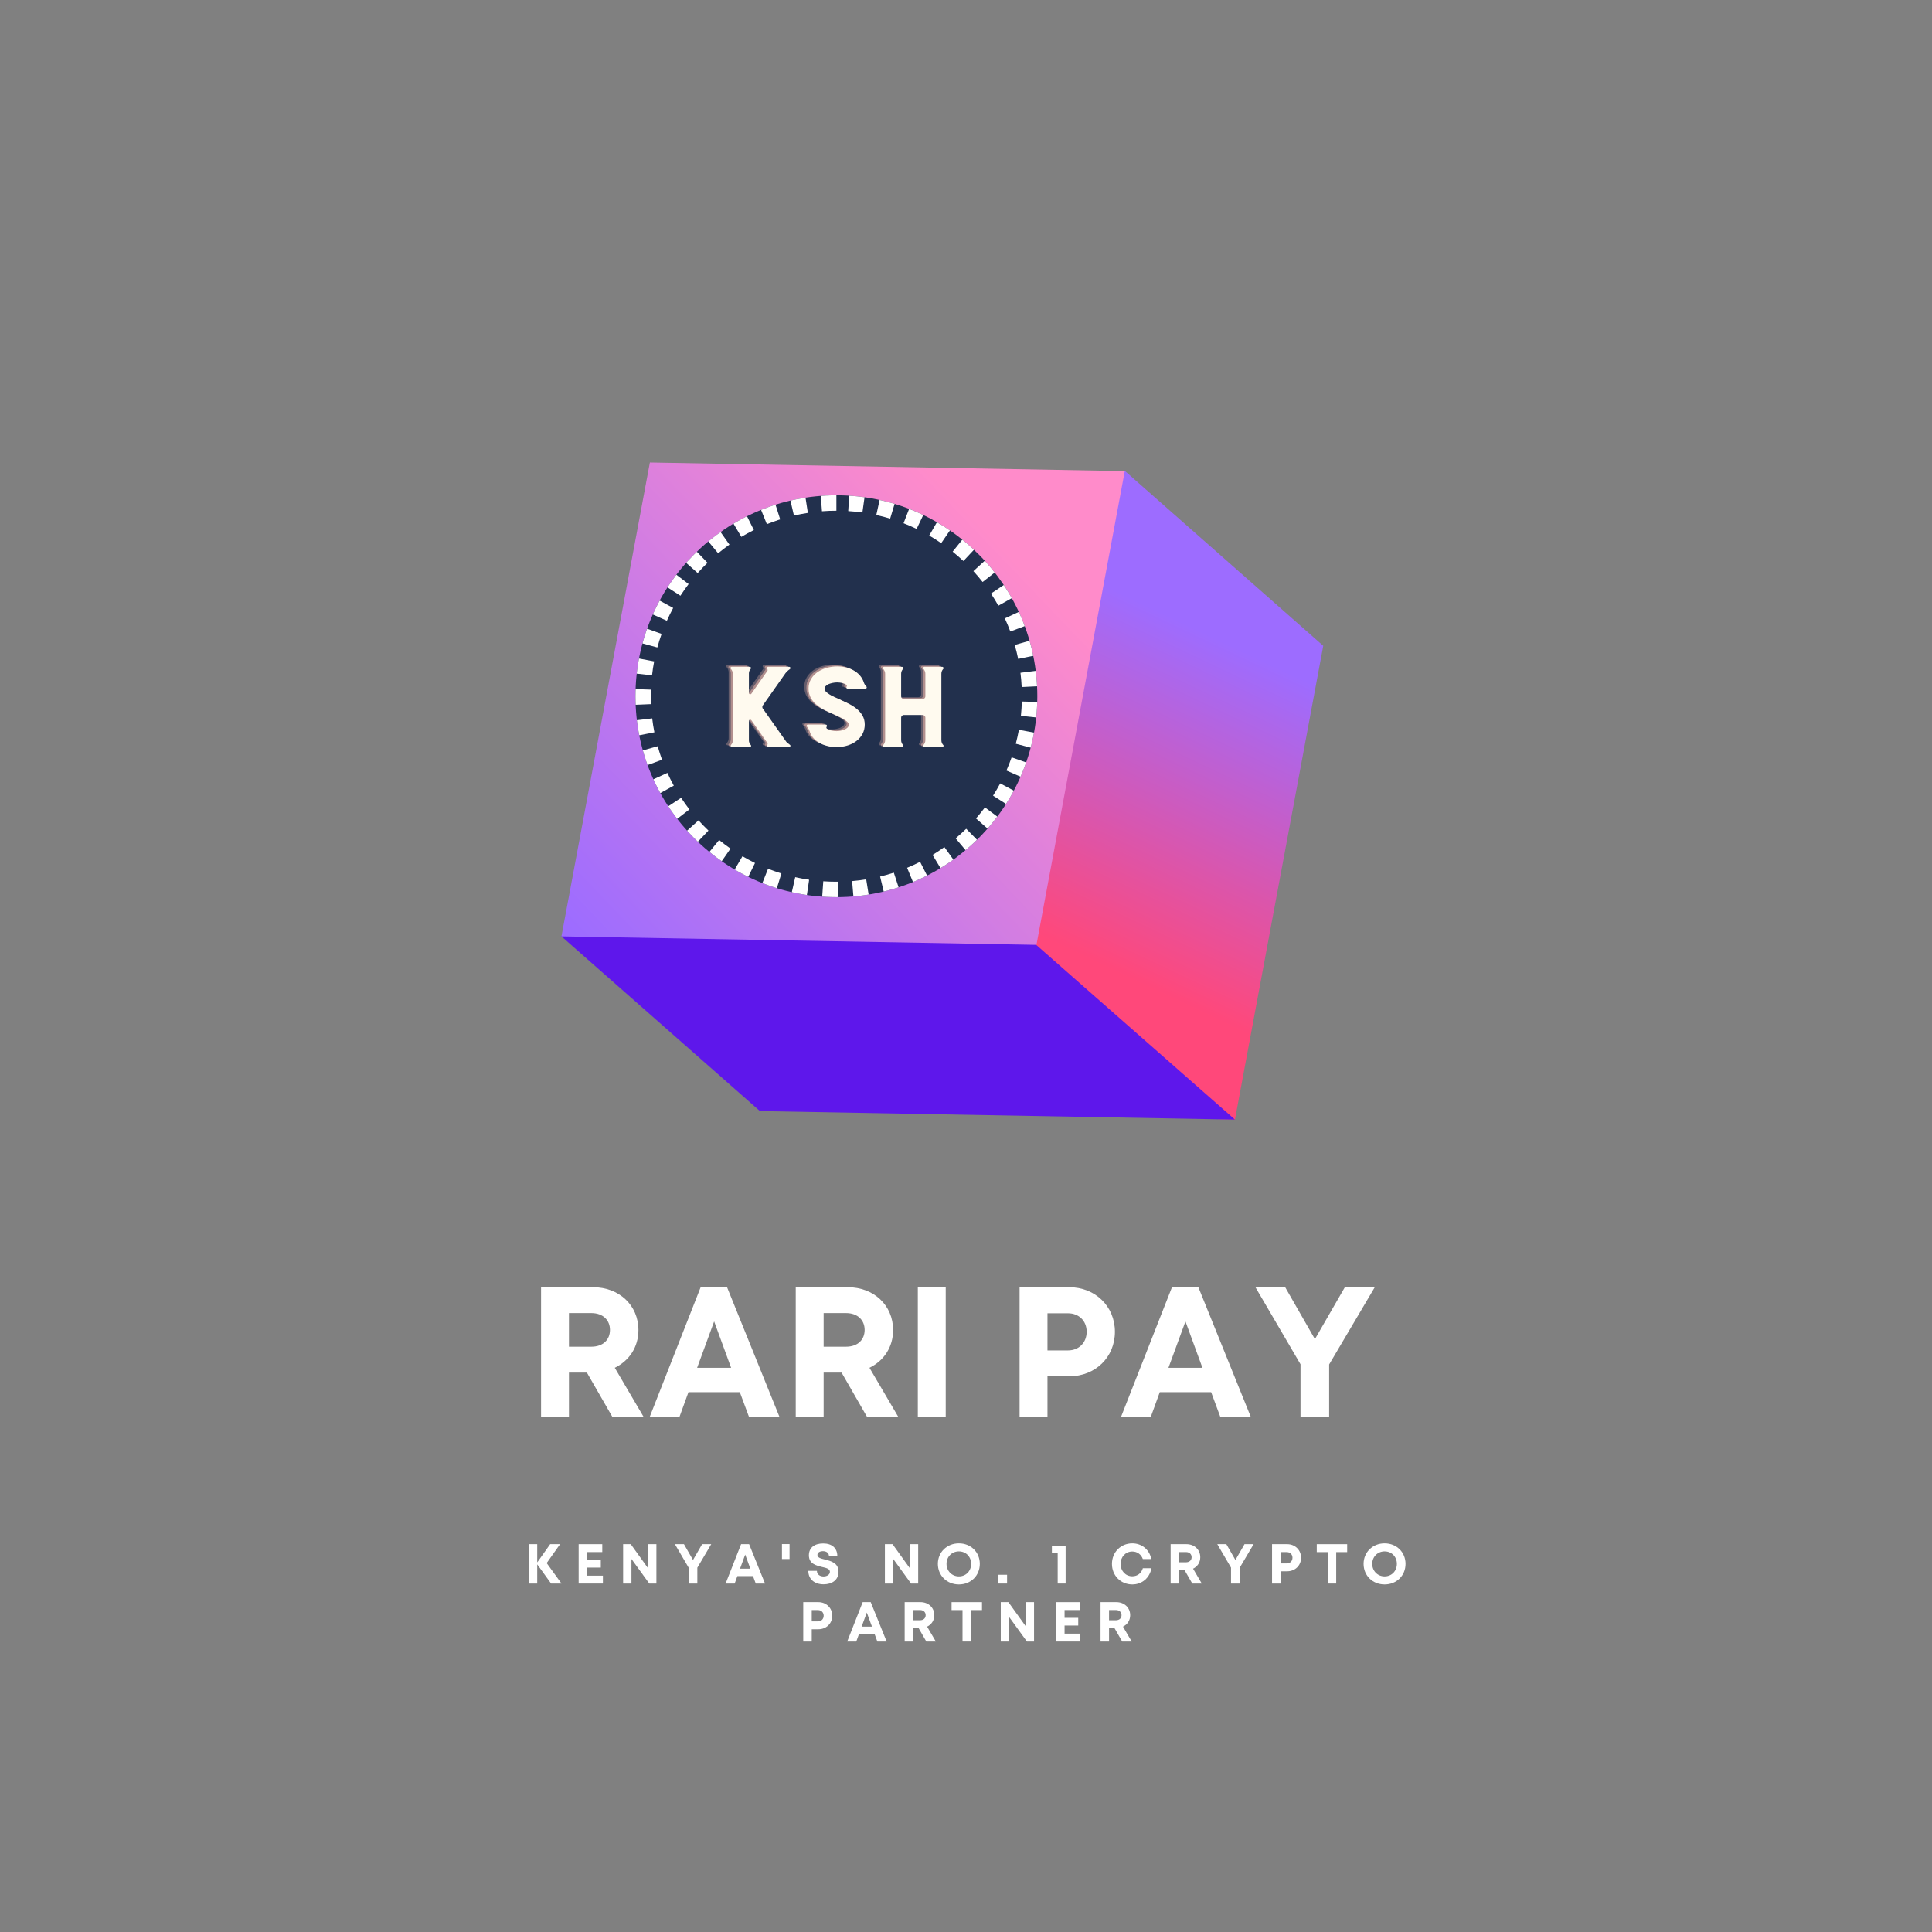 <svg xmlns="http://www.w3.org/2000/svg" xmlns:xlink="http://www.w3.org/1999/xlink" width="500" zoomAndPan="magnify" viewBox="0 0 375 375" height="500" preserveAspectRatio="xMidYMid meet" version="1.0"><rect x="0" y="0" width="375" height="375" fill="#808080" stroke="none"/><defs><g/><clipPath id="id1"><path d="M 199 91 L 257 91 L 257 218 L 199 218 Z M 199 91 " clip-rule="nonzero"/></clipPath><clipPath id="id2"><path d="M 171.098 42.93 L 293.922 160.824 L 194.723 264.172 L 71.898 146.277 Z M 171.098 42.93 " clip-rule="nonzero"/></clipPath><clipPath id="id3"><path d="M 171.098 42.93 L 293.922 160.824 L 194.723 264.172 L 71.898 146.277 Z M 171.098 42.93 " clip-rule="nonzero"/></clipPath><clipPath id="id4"><path d="M 256.844 125.352 L 239.703 217.309 L 236.473 217.234 L 199.141 184.043 L 216.82 93.836 L 218.316 91.391 Z M 256.844 125.352 " clip-rule="nonzero"/></clipPath><linearGradient x1="272.851" gradientTransform="matrix(0.246, 0.236, -0.236, 0.246, 171.041, 42.989)" y1="-110.12" x2="425.733" gradientUnits="userSpaceOnUse" y2="348.52" id="id5"><stop stop-opacity="1" stop-color="rgb(61.6%, 42.4%, 100%)" offset="0"/><stop stop-opacity="1" stop-color="rgb(61.6%, 42.4%, 100%)" offset="0.247"/><stop stop-opacity="1" stop-color="rgb(61.6%, 42.4%, 100%)" offset="0.25"/><stop stop-opacity="1" stop-color="rgb(61.6%, 42.4%, 100%)" offset="0.312"/><stop stop-opacity="1" stop-color="rgb(61.964%, 42.264%, 99.503%)" offset="0.316"/><stop stop-opacity="1" stop-color="rgb(62.329%, 42.13%, 99.007%)" offset="0.32"/><stop stop-opacity="1" stop-color="rgb(62.7%, 41.992%, 98.502%)" offset="0.324"/><stop stop-opacity="1" stop-color="rgb(63.072%, 41.855%, 97.997%)" offset="0.328"/><stop stop-opacity="1" stop-color="rgb(63.443%, 41.718%, 97.491%)" offset="0.332"/><stop stop-opacity="1" stop-color="rgb(63.815%, 41.58%, 96.988%)" offset="0.336"/><stop stop-opacity="1" stop-color="rgb(64.186%, 41.443%, 96.483%)" offset="0.34"/><stop stop-opacity="1" stop-color="rgb(64.557%, 41.306%, 95.978%)" offset="0.344"/><stop stop-opacity="1" stop-color="rgb(64.928%, 41.168%, 95.473%)" offset="0.348"/><stop stop-opacity="1" stop-color="rgb(65.3%, 41.031%, 94.969%)" offset="0.352"/><stop stop-opacity="1" stop-color="rgb(65.671%, 40.894%, 94.464%)" offset="0.355"/><stop stop-opacity="1" stop-color="rgb(66.042%, 40.756%, 93.959%)" offset="0.359"/><stop stop-opacity="1" stop-color="rgb(66.412%, 40.619%, 93.454%)" offset="0.363"/><stop stop-opacity="1" stop-color="rgb(66.785%, 40.482%, 92.95%)" offset="0.367"/><stop stop-opacity="1" stop-color="rgb(67.155%, 40.344%, 92.445%)" offset="0.371"/><stop stop-opacity="1" stop-color="rgb(67.528%, 40.207%, 91.94%)" offset="0.375"/><stop stop-opacity="1" stop-color="rgb(67.899%, 40.07%, 91.435%)" offset="0.379"/><stop stop-opacity="1" stop-color="rgb(68.269%, 39.932%, 90.932%)" offset="0.383"/><stop stop-opacity="1" stop-color="rgb(68.64%, 39.795%, 90.427%)" offset="0.387"/><stop stop-opacity="1" stop-color="rgb(69.012%, 39.658%, 89.922%)" offset="0.391"/><stop stop-opacity="1" stop-color="rgb(69.383%, 39.52%, 89.417%)" offset="0.395"/><stop stop-opacity="1" stop-color="rgb(69.756%, 39.383%, 88.913%)" offset="0.398"/><stop stop-opacity="1" stop-color="rgb(70.126%, 39.246%, 88.408%)" offset="0.402"/><stop stop-opacity="1" stop-color="rgb(70.497%, 39.108%, 87.903%)" offset="0.406"/><stop stop-opacity="1" stop-color="rgb(70.868%, 38.971%, 87.398%)" offset="0.41"/><stop stop-opacity="1" stop-color="rgb(71.24%, 38.834%, 86.894%)" offset="0.414"/><stop stop-opacity="1" stop-color="rgb(71.611%, 38.696%, 86.389%)" offset="0.418"/><stop stop-opacity="1" stop-color="rgb(71.982%, 38.559%, 85.884%)" offset="0.422"/><stop stop-opacity="1" stop-color="rgb(72.353%, 38.422%, 85.379%)" offset="0.426"/><stop stop-opacity="1" stop-color="rgb(72.725%, 38.284%, 84.875%)" offset="0.43"/><stop stop-opacity="1" stop-color="rgb(73.096%, 38.147%, 84.37%)" offset="0.434"/><stop stop-opacity="1" stop-color="rgb(73.468%, 38.011%, 83.865%)" offset="0.438"/><stop stop-opacity="1" stop-color="rgb(73.839%, 37.874%, 83.36%)" offset="0.441"/><stop stop-opacity="1" stop-color="rgb(74.21%, 37.737%, 82.857%)" offset="0.445"/><stop stop-opacity="1" stop-color="rgb(74.58%, 37.599%, 82.352%)" offset="0.449"/><stop stop-opacity="1" stop-color="rgb(74.953%, 37.462%, 81.847%)" offset="0.453"/><stop stop-opacity="1" stop-color="rgb(75.323%, 37.325%, 81.342%)" offset="0.457"/><stop stop-opacity="1" stop-color="rgb(75.696%, 37.187%, 80.838%)" offset="0.461"/><stop stop-opacity="1" stop-color="rgb(76.067%, 37.05%, 80.333%)" offset="0.465"/><stop stop-opacity="1" stop-color="rgb(76.437%, 36.913%, 79.828%)" offset="0.469"/><stop stop-opacity="1" stop-color="rgb(76.808%, 36.775%, 79.323%)" offset="0.473"/><stop stop-opacity="1" stop-color="rgb(77.18%, 36.638%, 78.819%)" offset="0.477"/><stop stop-opacity="1" stop-color="rgb(77.551%, 36.501%, 78.314%)" offset="0.48"/><stop stop-opacity="1" stop-color="rgb(77.922%, 36.363%, 77.809%)" offset="0.484"/><stop stop-opacity="1" stop-color="rgb(78.293%, 36.226%, 77.304%)" offset="0.488"/><stop stop-opacity="1" stop-color="rgb(78.665%, 36.089%, 76.801%)" offset="0.492"/><stop stop-opacity="1" stop-color="rgb(79.036%, 35.951%, 76.295%)" offset="0.496"/><stop stop-opacity="1" stop-color="rgb(79.408%, 35.814%, 75.79%)" offset="0.5"/><stop stop-opacity="1" stop-color="rgb(79.779%, 35.677%, 75.285%)" offset="0.504"/><stop stop-opacity="1" stop-color="rgb(80.15%, 35.539%, 74.782%)" offset="0.508"/><stop stop-opacity="1" stop-color="rgb(80.521%, 35.402%, 74.277%)" offset="0.512"/><stop stop-opacity="1" stop-color="rgb(80.893%, 35.265%, 73.772%)" offset="0.516"/><stop stop-opacity="1" stop-color="rgb(81.264%, 35.127%, 73.267%)" offset="0.52"/><stop stop-opacity="1" stop-color="rgb(81.636%, 34.99%, 72.763%)" offset="0.523"/><stop stop-opacity="1" stop-color="rgb(82.007%, 34.853%, 72.258%)" offset="0.527"/><stop stop-opacity="1" stop-color="rgb(82.378%, 34.715%, 71.753%)" offset="0.531"/><stop stop-opacity="1" stop-color="rgb(82.748%, 34.578%, 71.248%)" offset="0.535"/><stop stop-opacity="1" stop-color="rgb(83.121%, 34.441%, 70.744%)" offset="0.539"/><stop stop-opacity="1" stop-color="rgb(83.492%, 34.303%, 70.239%)" offset="0.543"/><stop stop-opacity="1" stop-color="rgb(83.862%, 34.166%, 69.734%)" offset="0.547"/><stop stop-opacity="1" stop-color="rgb(84.233%, 34.029%, 69.229%)" offset="0.551"/><stop stop-opacity="1" stop-color="rgb(84.605%, 33.891%, 68.726%)" offset="0.555"/><stop stop-opacity="1" stop-color="rgb(84.976%, 33.754%, 68.221%)" offset="0.559"/><stop stop-opacity="1" stop-color="rgb(85.349%, 33.617%, 67.715%)" offset="0.562"/><stop stop-opacity="1" stop-color="rgb(85.719%, 33.479%, 67.21%)" offset="0.566"/><stop stop-opacity="1" stop-color="rgb(86.09%, 33.342%, 66.707%)" offset="0.57"/><stop stop-opacity="1" stop-color="rgb(86.461%, 33.205%, 66.202%)" offset="0.574"/><stop stop-opacity="1" stop-color="rgb(86.833%, 33.067%, 65.697%)" offset="0.578"/><stop stop-opacity="1" stop-color="rgb(87.204%, 32.93%, 65.192%)" offset="0.582"/><stop stop-opacity="1" stop-color="rgb(87.576%, 32.793%, 64.688%)" offset="0.586"/><stop stop-opacity="1" stop-color="rgb(87.947%, 32.655%, 64.183%)" offset="0.59"/><stop stop-opacity="1" stop-color="rgb(88.318%, 32.52%, 63.678%)" offset="0.594"/><stop stop-opacity="1" stop-color="rgb(88.689%, 32.382%, 63.173%)" offset="0.598"/><stop stop-opacity="1" stop-color="rgb(89.061%, 32.245%, 62.669%)" offset="0.602"/><stop stop-opacity="1" stop-color="rgb(89.432%, 32.108%, 62.164%)" offset="0.605"/><stop stop-opacity="1" stop-color="rgb(89.803%, 31.97%, 61.659%)" offset="0.609"/><stop stop-opacity="1" stop-color="rgb(90.173%, 31.833%, 61.154%)" offset="0.613"/><stop stop-opacity="1" stop-color="rgb(90.546%, 31.696%, 60.651%)" offset="0.617"/><stop stop-opacity="1" stop-color="rgb(90.916%, 31.558%, 60.146%)" offset="0.621"/><stop stop-opacity="1" stop-color="rgb(91.289%, 31.421%, 59.641%)" offset="0.625"/><stop stop-opacity="1" stop-color="rgb(91.66%, 31.284%, 59.135%)" offset="0.629"/><stop stop-opacity="1" stop-color="rgb(92.03%, 31.146%, 58.632%)" offset="0.633"/><stop stop-opacity="1" stop-color="rgb(92.401%, 31.009%, 58.127%)" offset="0.637"/><stop stop-opacity="1" stop-color="rgb(92.773%, 30.872%, 57.622%)" offset="0.641"/><stop stop-opacity="1" stop-color="rgb(93.144%, 30.734%, 57.117%)" offset="0.645"/><stop stop-opacity="1" stop-color="rgb(93.517%, 30.597%, 56.613%)" offset="0.648"/><stop stop-opacity="1" stop-color="rgb(93.887%, 30.46%, 56.108%)" offset="0.652"/><stop stop-opacity="1" stop-color="rgb(94.258%, 30.322%, 55.603%)" offset="0.656"/><stop stop-opacity="1" stop-color="rgb(94.629%, 30.185%, 55.098%)" offset="0.66"/><stop stop-opacity="1" stop-color="rgb(95.001%, 30.048%, 54.594%)" offset="0.664"/><stop stop-opacity="1" stop-color="rgb(95.372%, 29.91%, 54.089%)" offset="0.668"/><stop stop-opacity="1" stop-color="rgb(95.743%, 29.773%, 53.584%)" offset="0.672"/><stop stop-opacity="1" stop-color="rgb(96.114%, 29.636%, 53.079%)" offset="0.676"/><stop stop-opacity="1" stop-color="rgb(96.486%, 29.498%, 52.576%)" offset="0.68"/><stop stop-opacity="1" stop-color="rgb(96.857%, 29.361%, 52.071%)" offset="0.684"/><stop stop-opacity="1" stop-color="rgb(97.229%, 29.224%, 51.566%)" offset="0.688"/><stop stop-opacity="1" stop-color="rgb(97.6%, 29.086%, 51.06%)" offset="0.691"/><stop stop-opacity="1" stop-color="rgb(97.971%, 28.949%, 50.557%)" offset="0.695"/><stop stop-opacity="1" stop-color="rgb(98.341%, 28.812%, 50.052%)" offset="0.699"/><stop stop-opacity="1" stop-color="rgb(98.714%, 28.674%, 49.547%)" offset="0.703"/><stop stop-opacity="1" stop-color="rgb(99.084%, 28.537%, 49.042%)" offset="0.707"/><stop stop-opacity="1" stop-color="rgb(99.457%, 28.4%, 48.538%)" offset="0.711"/><stop stop-opacity="1" stop-color="rgb(99.728%, 28.299%, 48.169%)" offset="0.715"/><stop stop-opacity="1" stop-color="rgb(100%, 28.2%, 47.8%)" offset="0.719"/><stop stop-opacity="1" stop-color="rgb(100%, 28.2%, 47.8%)" offset="0.75"/><stop stop-opacity="1" stop-color="rgb(100%, 28.2%, 47.8%)" offset="0.753"/><stop stop-opacity="1" stop-color="rgb(100%, 28.2%, 47.8%)" offset="1"/></linearGradient><clipPath id="id6"><path d="M 108 180 L 240 180 L 240 218 L 108 218 Z M 108 180 " clip-rule="nonzero"/></clipPath><clipPath id="id7"><path d="M 171.098 42.93 L 293.922 160.824 L 194.723 264.172 L 71.898 146.277 Z M 171.098 42.93 " clip-rule="nonzero"/></clipPath><clipPath id="id8"><path d="M 171.098 42.93 L 293.922 160.824 L 194.723 264.172 L 71.898 146.277 Z M 171.098 42.93 " clip-rule="nonzero"/></clipPath><clipPath id="id9"><path d="M 108 89 L 219 89 L 219 184 L 108 184 Z M 108 89 " clip-rule="nonzero"/></clipPath><clipPath id="id10"><path d="M 171.098 42.93 L 293.922 160.824 L 194.723 264.172 L 71.898 146.277 Z M 171.098 42.93 " clip-rule="nonzero"/></clipPath><clipPath id="id11"><path d="M 171.098 42.93 L 293.922 160.824 L 194.723 264.172 L 71.898 146.277 Z M 171.098 42.93 " clip-rule="nonzero"/></clipPath><clipPath id="id12"><path d="M 218.316 91.441 L 201.176 183.398 L 108.977 181.75 L 126.141 89.77 Z M 218.316 91.441 " clip-rule="nonzero"/></clipPath><linearGradient x1="184.115" gradientTransform="matrix(0.246, 0.236, -0.236, 0.246, 171.041, 42.989)" y1="-5.745" x2="165.223" gradientUnits="userSpaceOnUse" y2="431.692" id="id13"><stop stop-opacity="1" stop-color="rgb(100%, 54.5%, 79.199%)" offset="0"/><stop stop-opacity="1" stop-color="rgb(100%, 54.5%, 79.199%)" offset="0.042"/><stop stop-opacity="1" stop-color="rgb(100%, 54.5%, 79.199%)" offset="0.125"/><stop stop-opacity="1" stop-color="rgb(100%, 54.5%, 79.199%)" offset="0.188"/><stop stop-opacity="1" stop-color="rgb(100%, 54.5%, 79.199%)" offset="0.203"/><stop stop-opacity="1" stop-color="rgb(99.944%, 54.482%, 79.23%)" offset="0.211"/><stop stop-opacity="1" stop-color="rgb(99.687%, 54.401%, 79.369%)" offset="0.215"/><stop stop-opacity="1" stop-color="rgb(99.487%, 54.338%, 79.477%)" offset="0.219"/><stop stop-opacity="1" stop-color="rgb(99.287%, 54.274%, 79.585%)" offset="0.223"/><stop stop-opacity="1" stop-color="rgb(99.088%, 54.211%, 79.694%)" offset="0.227"/><stop stop-opacity="1" stop-color="rgb(98.886%, 54.149%, 79.802%)" offset="0.23"/><stop stop-opacity="1" stop-color="rgb(98.686%, 54.086%, 79.91%)" offset="0.234"/><stop stop-opacity="1" stop-color="rgb(98.486%, 54.022%, 80.019%)" offset="0.238"/><stop stop-opacity="1" stop-color="rgb(98.286%, 53.96%, 80.127%)" offset="0.242"/><stop stop-opacity="1" stop-color="rgb(98.087%, 53.896%, 80.235%)" offset="0.246"/><stop stop-opacity="1" stop-color="rgb(97.887%, 53.833%, 80.344%)" offset="0.25"/><stop stop-opacity="1" stop-color="rgb(97.685%, 53.77%, 80.452%)" offset="0.254"/><stop stop-opacity="1" stop-color="rgb(97.485%, 53.708%, 80.56%)" offset="0.258"/><stop stop-opacity="1" stop-color="rgb(97.285%, 53.644%, 80.669%)" offset="0.262"/><stop stop-opacity="1" stop-color="rgb(97.086%, 53.581%, 80.777%)" offset="0.266"/><stop stop-opacity="1" stop-color="rgb(96.886%, 53.517%, 80.885%)" offset="0.27"/><stop stop-opacity="1" stop-color="rgb(96.686%, 53.455%, 80.995%)" offset="0.273"/><stop stop-opacity="1" stop-color="rgb(96.484%, 53.392%, 81.104%)" offset="0.277"/><stop stop-opacity="1" stop-color="rgb(96.284%, 53.329%, 81.212%)" offset="0.281"/><stop stop-opacity="1" stop-color="rgb(96.085%, 53.265%, 81.32%)" offset="0.285"/><stop stop-opacity="1" stop-color="rgb(95.885%, 53.203%, 81.429%)" offset="0.289"/><stop stop-opacity="1" stop-color="rgb(95.683%, 53.139%, 81.537%)" offset="0.293"/><stop stop-opacity="1" stop-color="rgb(95.483%, 53.076%, 81.645%)" offset="0.297"/><stop stop-opacity="1" stop-color="rgb(95.284%, 53.014%, 81.754%)" offset="0.301"/><stop stop-opacity="1" stop-color="rgb(95.084%, 52.951%, 81.862%)" offset="0.305"/><stop stop-opacity="1" stop-color="rgb(94.884%, 52.887%, 81.97%)" offset="0.309"/><stop stop-opacity="1" stop-color="rgb(94.684%, 52.824%, 82.079%)" offset="0.312"/><stop stop-opacity="1" stop-color="rgb(94.482%, 52.76%, 82.187%)" offset="0.316"/><stop stop-opacity="1" stop-color="rgb(94.283%, 52.698%, 82.295%)" offset="0.32"/><stop stop-opacity="1" stop-color="rgb(94.083%, 52.635%, 82.404%)" offset="0.324"/><stop stop-opacity="1" stop-color="rgb(93.883%, 52.573%, 82.512%)" offset="0.328"/><stop stop-opacity="1" stop-color="rgb(93.683%, 52.509%, 82.62%)" offset="0.332"/><stop stop-opacity="1" stop-color="rgb(93.483%, 52.446%, 82.729%)" offset="0.336"/><stop stop-opacity="1" stop-color="rgb(93.282%, 52.382%, 82.837%)" offset="0.34"/><stop stop-opacity="1" stop-color="rgb(93.082%, 52.319%, 82.945%)" offset="0.344"/><stop stop-opacity="1" stop-color="rgb(92.882%, 52.257%, 83.054%)" offset="0.348"/><stop stop-opacity="1" stop-color="rgb(92.682%, 52.194%, 83.163%)" offset="0.352"/><stop stop-opacity="1" stop-color="rgb(92.482%, 52.13%, 83.272%)" offset="0.355"/><stop stop-opacity="1" stop-color="rgb(92.282%, 52.068%, 83.38%)" offset="0.359"/><stop stop-opacity="1" stop-color="rgb(92.081%, 52.003%, 83.488%)" offset="0.363"/><stop stop-opacity="1" stop-color="rgb(91.881%, 51.941%, 83.597%)" offset="0.367"/><stop stop-opacity="1" stop-color="rgb(91.681%, 51.878%, 83.705%)" offset="0.371"/><stop stop-opacity="1" stop-color="rgb(91.481%, 51.816%, 83.813%)" offset="0.375"/><stop stop-opacity="1" stop-color="rgb(91.281%, 51.752%, 83.922%)" offset="0.379"/><stop stop-opacity="1" stop-color="rgb(91.081%, 51.689%, 84.03%)" offset="0.383"/><stop stop-opacity="1" stop-color="rgb(90.88%, 51.625%, 84.138%)" offset="0.387"/><stop stop-opacity="1" stop-color="rgb(90.68%, 51.562%, 84.247%)" offset="0.391"/><stop stop-opacity="1" stop-color="rgb(90.48%, 51.5%, 84.355%)" offset="0.395"/><stop stop-opacity="1" stop-color="rgb(90.28%, 51.437%, 84.464%)" offset="0.398"/><stop stop-opacity="1" stop-color="rgb(90.08%, 51.373%, 84.572%)" offset="0.402"/><stop stop-opacity="1" stop-color="rgb(89.88%, 51.311%, 84.68%)" offset="0.406"/><stop stop-opacity="1" stop-color="rgb(89.679%, 51.247%, 84.789%)" offset="0.41"/><stop stop-opacity="1" stop-color="rgb(89.479%, 51.184%, 84.897%)" offset="0.414"/><stop stop-opacity="1" stop-color="rgb(89.279%, 51.122%, 85.005%)" offset="0.418"/><stop stop-opacity="1" stop-color="rgb(89.079%, 51.059%, 85.114%)" offset="0.422"/><stop stop-opacity="1" stop-color="rgb(88.879%, 50.995%, 85.222%)" offset="0.426"/><stop stop-opacity="1" stop-color="rgb(88.68%, 50.932%, 85.332%)" offset="0.43"/><stop stop-opacity="1" stop-color="rgb(88.478%, 50.868%, 85.44%)" offset="0.434"/><stop stop-opacity="1" stop-color="rgb(88.278%, 50.806%, 85.548%)" offset="0.438"/><stop stop-opacity="1" stop-color="rgb(88.078%, 50.743%, 85.657%)" offset="0.441"/><stop stop-opacity="1" stop-color="rgb(87.878%, 50.681%, 85.765%)" offset="0.445"/><stop stop-opacity="1" stop-color="rgb(87.679%, 50.616%, 85.873%)" offset="0.449"/><stop stop-opacity="1" stop-color="rgb(87.479%, 50.554%, 85.982%)" offset="0.453"/><stop stop-opacity="1" stop-color="rgb(87.277%, 50.49%, 86.09%)" offset="0.457"/><stop stop-opacity="1" stop-color="rgb(87.077%, 50.427%, 86.198%)" offset="0.461"/><stop stop-opacity="1" stop-color="rgb(86.877%, 50.365%, 86.307%)" offset="0.465"/><stop stop-opacity="1" stop-color="rgb(86.678%, 50.302%, 86.415%)" offset="0.469"/><stop stop-opacity="1" stop-color="rgb(86.478%, 50.238%, 86.523%)" offset="0.473"/><stop stop-opacity="1" stop-color="rgb(86.278%, 50.175%, 86.632%)" offset="0.477"/><stop stop-opacity="1" stop-color="rgb(86.076%, 50.111%, 86.74%)" offset="0.48"/><stop stop-opacity="1" stop-color="rgb(85.876%, 50.049%, 86.848%)" offset="0.484"/><stop stop-opacity="1" stop-color="rgb(85.677%, 49.986%, 86.957%)" offset="0.488"/><stop stop-opacity="1" stop-color="rgb(85.477%, 49.924%, 87.065%)" offset="0.492"/><stop stop-opacity="1" stop-color="rgb(85.277%, 49.86%, 87.173%)" offset="0.496"/><stop stop-opacity="1" stop-color="rgb(85.077%, 49.797%, 87.282%)" offset="0.5"/><stop stop-opacity="1" stop-color="rgb(84.875%, 49.733%, 87.39%)" offset="0.504"/><stop stop-opacity="1" stop-color="rgb(84.676%, 49.67%, 87.5%)" offset="0.508"/><stop stop-opacity="1" stop-color="rgb(84.476%, 49.608%, 87.608%)" offset="0.512"/><stop stop-opacity="1" stop-color="rgb(84.276%, 49.545%, 87.717%)" offset="0.516"/><stop stop-opacity="1" stop-color="rgb(84.076%, 49.481%, 87.825%)" offset="0.52"/><stop stop-opacity="1" stop-color="rgb(83.876%, 49.419%, 87.933%)" offset="0.523"/><stop stop-opacity="1" stop-color="rgb(83.675%, 49.355%, 88.042%)" offset="0.527"/><stop stop-opacity="1" stop-color="rgb(83.475%, 49.292%, 88.15%)" offset="0.531"/><stop stop-opacity="1" stop-color="rgb(83.275%, 49.229%, 88.258%)" offset="0.535"/><stop stop-opacity="1" stop-color="rgb(83.075%, 49.167%, 88.367%)" offset="0.539"/><stop stop-opacity="1" stop-color="rgb(82.874%, 49.103%, 88.475%)" offset="0.543"/><stop stop-opacity="1" stop-color="rgb(82.674%, 49.04%, 88.583%)" offset="0.547"/><stop stop-opacity="1" stop-color="rgb(82.474%, 48.976%, 88.692%)" offset="0.551"/><stop stop-opacity="1" stop-color="rgb(82.274%, 48.914%, 88.8%)" offset="0.555"/><stop stop-opacity="1" stop-color="rgb(82.074%, 48.851%, 88.908%)" offset="0.559"/><stop stop-opacity="1" stop-color="rgb(81.874%, 48.788%, 89.017%)" offset="0.562"/><stop stop-opacity="1" stop-color="rgb(81.673%, 48.724%, 89.125%)" offset="0.566"/><stop stop-opacity="1" stop-color="rgb(81.473%, 48.662%, 89.233%)" offset="0.57"/><stop stop-opacity="1" stop-color="rgb(81.273%, 48.598%, 89.342%)" offset="0.574"/><stop stop-opacity="1" stop-color="rgb(81.073%, 48.535%, 89.452%)" offset="0.578"/><stop stop-opacity="1" stop-color="rgb(80.873%, 48.473%, 89.56%)" offset="0.582"/><stop stop-opacity="1" stop-color="rgb(80.673%, 48.41%, 89.668%)" offset="0.586"/><stop stop-opacity="1" stop-color="rgb(80.472%, 48.346%, 89.777%)" offset="0.59"/><stop stop-opacity="1" stop-color="rgb(80.272%, 48.283%, 89.885%)" offset="0.594"/><stop stop-opacity="1" stop-color="rgb(80.072%, 48.219%, 89.993%)" offset="0.598"/><stop stop-opacity="1" stop-color="rgb(79.872%, 48.157%, 90.102%)" offset="0.602"/><stop stop-opacity="1" stop-color="rgb(79.672%, 48.094%, 90.21%)" offset="0.605"/><stop stop-opacity="1" stop-color="rgb(79.472%, 48.032%, 90.318%)" offset="0.609"/><stop stop-opacity="1" stop-color="rgb(79.271%, 47.968%, 90.427%)" offset="0.613"/><stop stop-opacity="1" stop-color="rgb(79.071%, 47.905%, 90.535%)" offset="0.617"/><stop stop-opacity="1" stop-color="rgb(78.871%, 47.841%, 90.643%)" offset="0.621"/><stop stop-opacity="1" stop-color="rgb(78.671%, 47.778%, 90.752%)" offset="0.625"/><stop stop-opacity="1" stop-color="rgb(78.471%, 47.716%, 90.86%)" offset="0.629"/><stop stop-opacity="1" stop-color="rgb(78.271%, 47.653%, 90.968%)" offset="0.633"/><stop stop-opacity="1" stop-color="rgb(78.07%, 47.589%, 91.077%)" offset="0.637"/><stop stop-opacity="1" stop-color="rgb(77.87%, 47.527%, 91.185%)" offset="0.641"/><stop stop-opacity="1" stop-color="rgb(77.67%, 47.462%, 91.293%)" offset="0.645"/><stop stop-opacity="1" stop-color="rgb(77.47%, 47.4%, 91.402%)" offset="0.648"/><stop stop-opacity="1" stop-color="rgb(77.271%, 47.337%, 91.51%)" offset="0.652"/><stop stop-opacity="1" stop-color="rgb(77.071%, 47.275%, 91.62%)" offset="0.656"/><stop stop-opacity="1" stop-color="rgb(76.869%, 47.211%, 91.728%)" offset="0.66"/><stop stop-opacity="1" stop-color="rgb(76.669%, 47.148%, 91.837%)" offset="0.664"/><stop stop-opacity="1" stop-color="rgb(76.469%, 47.084%, 91.945%)" offset="0.668"/><stop stop-opacity="1" stop-color="rgb(76.27%, 47.021%, 92.053%)" offset="0.672"/><stop stop-opacity="1" stop-color="rgb(76.07%, 46.959%, 92.162%)" offset="0.676"/><stop stop-opacity="1" stop-color="rgb(75.87%, 46.896%, 92.27%)" offset="0.68"/><stop stop-opacity="1" stop-color="rgb(75.668%, 46.832%, 92.378%)" offset="0.684"/><stop stop-opacity="1" stop-color="rgb(75.468%, 46.77%, 92.487%)" offset="0.688"/><stop stop-opacity="1" stop-color="rgb(75.269%, 46.706%, 92.595%)" offset="0.691"/><stop stop-opacity="1" stop-color="rgb(75.069%, 46.643%, 92.703%)" offset="0.695"/><stop stop-opacity="1" stop-color="rgb(74.869%, 46.581%, 92.812%)" offset="0.699"/><stop stop-opacity="1" stop-color="rgb(74.669%, 46.518%, 92.92%)" offset="0.703"/><stop stop-opacity="1" stop-color="rgb(74.467%, 46.454%, 93.028%)" offset="0.707"/><stop stop-opacity="1" stop-color="rgb(74.268%, 46.391%, 93.137%)" offset="0.711"/><stop stop-opacity="1" stop-color="rgb(74.068%, 46.327%, 93.245%)" offset="0.715"/><stop stop-opacity="1" stop-color="rgb(73.868%, 46.265%, 93.353%)" offset="0.719"/><stop stop-opacity="1" stop-color="rgb(73.668%, 46.202%, 93.462%)" offset="0.723"/><stop stop-opacity="1" stop-color="rgb(73.468%, 46.14%, 93.57%)" offset="0.727"/><stop stop-opacity="1" stop-color="rgb(73.267%, 46.075%, 93.678%)" offset="0.73"/><stop stop-opacity="1" stop-color="rgb(73.067%, 46.013%, 93.788%)" offset="0.734"/><stop stop-opacity="1" stop-color="rgb(72.867%, 45.949%, 93.896%)" offset="0.738"/><stop stop-opacity="1" stop-color="rgb(72.667%, 45.886%, 94.005%)" offset="0.742"/><stop stop-opacity="1" stop-color="rgb(72.467%, 45.824%, 94.113%)" offset="0.746"/><stop stop-opacity="1" stop-color="rgb(72.267%, 45.761%, 94.221%)" offset="0.75"/><stop stop-opacity="1" stop-color="rgb(72.066%, 45.697%, 94.33%)" offset="0.754"/><stop stop-opacity="1" stop-color="rgb(71.866%, 45.634%, 94.438%)" offset="0.758"/><stop stop-opacity="1" stop-color="rgb(71.666%, 45.57%, 94.547%)" offset="0.762"/><stop stop-opacity="1" stop-color="rgb(71.466%, 45.508%, 94.655%)" offset="0.766"/><stop stop-opacity="1" stop-color="rgb(71.266%, 45.445%, 94.763%)" offset="0.77"/><stop stop-opacity="1" stop-color="rgb(71.066%, 45.383%, 94.872%)" offset="0.773"/><stop stop-opacity="1" stop-color="rgb(70.865%, 45.319%, 94.98%)" offset="0.777"/><stop stop-opacity="1" stop-color="rgb(70.665%, 45.256%, 95.088%)" offset="0.781"/><stop stop-opacity="1" stop-color="rgb(70.465%, 45.192%, 95.197%)" offset="0.785"/><stop stop-opacity="1" stop-color="rgb(70.265%, 45.129%, 95.305%)" offset="0.789"/><stop stop-opacity="1" stop-color="rgb(70.064%, 45.067%, 95.413%)" offset="0.793"/><stop stop-opacity="1" stop-color="rgb(69.864%, 45.004%, 95.522%)" offset="0.797"/><stop stop-opacity="1" stop-color="rgb(69.664%, 44.94%, 95.63%)" offset="0.801"/><stop stop-opacity="1" stop-color="rgb(69.464%, 44.878%, 95.74%)" offset="0.805"/><stop stop-opacity="1" stop-color="rgb(69.264%, 44.814%, 95.848%)" offset="0.809"/><stop stop-opacity="1" stop-color="rgb(69.064%, 44.751%, 95.956%)" offset="0.812"/><stop stop-opacity="1" stop-color="rgb(68.863%, 44.688%, 96.065%)" offset="0.816"/><stop stop-opacity="1" stop-color="rgb(68.663%, 44.626%, 96.173%)" offset="0.82"/><stop stop-opacity="1" stop-color="rgb(68.463%, 44.562%, 96.281%)" offset="0.824"/><stop stop-opacity="1" stop-color="rgb(68.263%, 44.499%, 96.39%)" offset="0.828"/><stop stop-opacity="1" stop-color="rgb(68.063%, 44.435%, 96.498%)" offset="0.832"/><stop stop-opacity="1" stop-color="rgb(67.863%, 44.373%, 96.606%)" offset="0.836"/><stop stop-opacity="1" stop-color="rgb(67.662%, 44.31%, 96.715%)" offset="0.84"/><stop stop-opacity="1" stop-color="rgb(67.462%, 44.247%, 96.823%)" offset="0.844"/><stop stop-opacity="1" stop-color="rgb(67.262%, 44.183%, 96.931%)" offset="0.848"/><stop stop-opacity="1" stop-color="rgb(67.062%, 44.121%, 97.04%)" offset="0.852"/><stop stop-opacity="1" stop-color="rgb(66.862%, 44.057%, 97.148%)" offset="0.855"/><stop stop-opacity="1" stop-color="rgb(66.663%, 43.994%, 97.256%)" offset="0.859"/><stop stop-opacity="1" stop-color="rgb(66.461%, 43.932%, 97.365%)" offset="0.863"/><stop stop-opacity="1" stop-color="rgb(66.261%, 43.869%, 97.473%)" offset="0.867"/><stop stop-opacity="1" stop-color="rgb(66.061%, 43.805%, 97.581%)" offset="0.871"/><stop stop-opacity="1" stop-color="rgb(65.862%, 43.742%, 97.69%)" offset="0.875"/><stop stop-opacity="1" stop-color="rgb(65.662%, 43.678%, 97.798%)" offset="0.879"/><stop stop-opacity="1" stop-color="rgb(65.462%, 43.616%, 97.908%)" offset="0.883"/><stop stop-opacity="1" stop-color="rgb(65.26%, 43.553%, 98.016%)" offset="0.887"/><stop stop-opacity="1" stop-color="rgb(65.06%, 43.491%, 98.125%)" offset="0.891"/><stop stop-opacity="1" stop-color="rgb(64.861%, 43.427%, 98.233%)" offset="0.895"/><stop stop-opacity="1" stop-color="rgb(64.661%, 43.364%, 98.341%)" offset="0.898"/><stop stop-opacity="1" stop-color="rgb(64.461%, 43.3%, 98.45%)" offset="0.902"/><stop stop-opacity="1" stop-color="rgb(64.261%, 43.237%, 98.558%)" offset="0.906"/><stop stop-opacity="1" stop-color="rgb(64.059%, 43.175%, 98.666%)" offset="0.91"/><stop stop-opacity="1" stop-color="rgb(63.86%, 43.112%, 98.775%)" offset="0.914"/><stop stop-opacity="1" stop-color="rgb(63.66%, 43.048%, 98.883%)" offset="0.918"/><stop stop-opacity="1" stop-color="rgb(63.46%, 42.986%, 98.991%)" offset="0.922"/><stop stop-opacity="1" stop-color="rgb(63.26%, 42.921%, 99.1%)" offset="0.926"/><stop stop-opacity="1" stop-color="rgb(63.06%, 42.859%, 99.208%)" offset="0.93"/><stop stop-opacity="1" stop-color="rgb(62.859%, 42.796%, 99.316%)" offset="0.934"/><stop stop-opacity="1" stop-color="rgb(62.659%, 42.734%, 99.425%)" offset="0.938"/><stop stop-opacity="1" stop-color="rgb(62.459%, 42.67%, 99.533%)" offset="0.941"/><stop stop-opacity="1" stop-color="rgb(62.259%, 42.607%, 99.641%)" offset="0.945"/><stop stop-opacity="1" stop-color="rgb(62.059%, 42.543%, 99.75%)" offset="0.949"/><stop stop-opacity="1" stop-color="rgb(61.859%, 42.48%, 99.858%)" offset="0.953"/><stop stop-opacity="1" stop-color="rgb(61.729%, 42.439%, 99.928%)" offset="0.958"/><stop stop-opacity="1" stop-color="rgb(61.6%, 42.4%, 100%)" offset="0.969"/><stop stop-opacity="1" stop-color="rgb(61.6%, 42.4%, 100%)" offset="1"/></linearGradient><clipPath id="id14"><path d="M 123.344 96.137 L 201.344 96.137 L 201.344 174.137 L 123.344 174.137 Z M 123.344 96.137 " clip-rule="nonzero"/></clipPath><clipPath id="id15"><path d="M 123.344 96.137 L 201.344 96.137 L 201.344 174.137 L 123.344 174.137 Z M 123.344 96.137 " clip-rule="nonzero"/></clipPath><clipPath id="id16"><path d="M 162.344 96.137 C 140.805 96.137 123.344 113.598 123.344 135.137 C 123.344 156.676 140.805 174.137 162.344 174.137 C 183.883 174.137 201.344 156.676 201.344 135.137 C 201.344 113.598 183.883 96.137 162.344 96.137 " clip-rule="nonzero"/></clipPath></defs><g clip-path="url(#id1)"><g clip-path="url(#id2)"><g clip-path="url(#id3)"><g clip-path="url(#id4)"><path fill="url(#id5)" d="M 226.812 62.562 L 136.234 156.926 L 229.172 246.137 L 319.75 151.773 Z M 226.812 62.562 " fill-rule="nonzero"/></g></g></g></g><g clip-path="url(#id6)"><g clip-path="url(#id7)"><g clip-path="url(#id8)"><path fill="#5e17eb" d="M 239.703 217.309 L 147.504 215.66 L 108.949 181.727 L 112.352 180.594 L 199.484 182.012 L 201.125 183.398 Z M 239.703 217.309 " fill-opacity="1" fill-rule="nonzero"/></g></g></g><g clip-path="url(#id9)"><g clip-path="url(#id10)"><g clip-path="url(#id11)"><g clip-path="url(#id12)"><path fill="url(#id13)" d="M 161.406 35.145 L 62.199 138.5 L 165.883 238.023 L 265.09 134.668 Z M 161.406 35.145 " fill-rule="nonzero"/></g></g></g></g><g clip-path="url(#id14)"><path fill="#22304d" d="M 162.344 96.137 C 140.805 96.137 123.344 113.598 123.344 135.137 C 123.344 156.676 140.805 174.137 162.344 174.137 C 183.883 174.137 201.344 156.676 201.344 135.137 C 201.344 113.598 183.883 96.137 162.344 96.137 " fill-opacity="1" fill-rule="nonzero"/></g><g clip-path="url(#id15)"><g clip-path="url(#id16)"><path fill="#ffffff" d="M 162.344 99.129 C 161.406 99.129 160.473 99.164 159.543 99.234 L 159.086 93.27 C 160.168 93.188 161.254 93.145 162.344 93.145 Z M 156.805 99.551 C 155.898 99.691 154.996 99.863 154.105 100.074 L 152.742 94.25 C 153.785 94.008 154.836 93.801 155.895 93.641 Z M 151.434 100.809 C 150.559 101.086 149.695 101.398 148.848 101.742 L 146.602 96.195 C 147.594 95.797 148.602 95.434 149.621 95.109 Z M 146.324 102.879 C 145.5 103.289 144.691 103.73 143.898 104.203 L 140.828 99.07 C 141.754 98.516 142.695 98.004 143.656 97.523 Z M 141.586 105.707 C 140.832 106.242 140.102 106.801 139.391 107.391 L 135.574 102.785 C 136.402 102.098 137.258 101.445 138.133 100.824 Z M 137.328 109.234 C 136.668 109.875 136.027 110.539 135.418 111.227 L 130.945 107.254 C 131.66 106.453 132.402 105.68 133.176 104.934 Z M 133.66 113.363 C 133.102 114.098 132.57 114.852 132.07 115.629 L 127.047 112.383 C 127.629 111.48 128.246 110.602 128.898 109.742 Z M 130.664 118 C 130.223 118.812 129.816 119.641 129.441 120.484 L 123.977 118.047 C 124.418 117.062 124.895 116.098 125.406 115.148 Z M 128.418 123.039 C 128.105 123.906 127.832 124.785 127.59 125.672 L 121.816 124.105 C 122.102 123.066 122.422 122.043 122.781 121.027 Z M 126.969 128.375 C 126.797 129.27 126.66 130.176 126.559 131.082 L 120.617 130.418 C 120.734 129.359 120.895 128.305 121.09 127.258 Z M 126.355 133.855 C 126.344 134.281 126.336 134.711 126.336 135.137 C 126.336 135.648 126.344 136.16 126.367 136.672 L 120.391 136.922 C 120.367 136.328 120.352 135.734 120.352 135.137 C 120.352 134.641 120.363 134.145 120.379 133.648 Z M 126.59 139.438 C 126.695 140.344 126.84 141.246 127.016 142.141 L 121.145 143.297 C 120.941 142.254 120.773 141.203 120.648 140.145 Z M 127.656 144.844 C 127.906 145.73 128.188 146.605 128.5 147.469 L 122.883 149.52 C 122.512 148.508 122.184 147.488 121.895 146.453 Z M 129.543 150.02 C 129.926 150.859 130.34 151.684 130.785 152.492 L 125.547 155.383 C 125.027 154.438 124.543 153.477 124.098 152.492 Z M 132.207 154.855 C 132.715 155.625 133.25 156.379 133.812 157.109 L 129.078 160.762 C 128.418 159.91 127.797 159.035 127.207 158.137 Z M 135.582 159.23 C 136.199 159.918 136.844 160.578 137.512 161.215 L 133.383 165.543 C 132.605 164.805 131.859 164.035 131.141 163.234 Z M 139.582 163.043 C 140.297 163.625 141.035 164.184 141.793 164.711 L 138.375 169.617 C 137.492 169.004 136.633 168.355 135.801 167.676 Z M 144.113 166.199 C 144.91 166.664 145.719 167.102 146.547 167.508 L 143.922 172.879 C 142.953 172.406 142.008 171.898 141.082 171.352 Z M 149.078 168.625 C 149.93 168.961 150.793 169.266 151.672 169.539 L 149.902 175.254 C 148.879 174.934 147.867 174.578 146.871 174.184 Z M 154.352 170.258 C 155.242 170.461 156.145 170.625 157.051 170.762 L 156.18 176.676 C 155.121 176.523 154.07 176.324 153.031 176.09 Z M 159.797 171.059 C 160.641 171.117 161.492 171.145 162.344 171.145 L 162.609 171.145 L 162.633 177.125 L 162.344 177.129 C 161.352 177.129 160.363 177.094 159.379 177.023 Z M 165.395 171.02 C 166.312 170.941 167.223 170.832 168.129 170.684 L 169.078 176.59 C 168.023 176.762 166.961 176.891 165.895 176.98 Z M 170.828 170.141 C 171.727 169.926 172.613 169.672 173.492 169.387 L 175.344 175.074 C 174.316 175.41 173.281 175.703 172.23 175.957 Z M 176.07 168.438 C 176.926 168.086 177.766 167.699 178.59 167.281 L 181.293 172.617 C 180.328 173.105 179.348 173.555 178.352 173.969 Z M 181.004 165.941 C 181.789 165.465 182.559 164.957 183.305 164.418 L 186.793 169.281 C 185.918 169.906 185.023 170.496 184.105 171.055 Z M 185.492 162.723 C 186.195 162.129 186.879 161.512 187.539 160.863 L 191.723 165.137 C 190.957 165.891 190.16 166.609 189.34 167.301 Z M 189.438 158.859 C 190.047 158.164 190.625 157.449 191.18 156.711 L 195.965 160.297 C 195.32 161.156 194.645 161.992 193.934 162.801 Z M 192.75 154.438 C 193.246 153.66 193.707 152.863 194.141 152.055 L 199.418 154.867 C 198.914 155.812 198.375 156.742 197.797 157.648 Z M 195.348 149.559 C 195.719 148.719 196.051 147.867 196.355 147 L 202 148.969 C 201.648 149.98 201.258 150.977 200.828 151.957 Z M 197.164 144.359 C 197.398 143.465 197.598 142.566 197.766 141.656 L 203.648 142.73 C 203.453 143.793 203.219 144.844 202.945 145.887 Z M 198.156 138.941 C 198.25 138.02 198.312 137.094 198.34 136.164 L 204.316 136.328 C 204.289 137.414 204.215 138.492 204.102 139.566 Z M 198.309 133.352 C 198.266 132.426 198.184 131.504 198.07 130.586 L 204.004 129.84 C 204.137 130.906 204.23 131.98 204.285 133.059 Z M 197.625 127.891 C 197.438 126.98 197.219 126.082 196.961 125.188 L 202.711 123.539 C 203.012 124.582 203.27 125.633 203.484 126.695 Z M 196.102 122.57 C 195.781 121.707 195.426 120.859 195.039 120.027 L 200.469 117.512 C 200.918 118.488 201.332 119.477 201.707 120.484 Z M 193.781 117.562 C 193.332 116.758 192.852 115.977 192.344 115.211 L 197.32 111.895 C 197.914 112.789 198.473 113.703 199 114.637 Z M 190.723 112.965 C 190.152 112.242 189.559 111.535 188.938 110.855 L 193.352 106.82 C 194.078 107.613 194.77 108.434 195.434 109.281 Z M 186.996 108.887 C 186.324 108.258 185.629 107.652 184.91 107.074 L 188.66 102.414 C 189.5 103.09 190.309 103.793 191.09 104.531 Z M 182.691 105.422 C 181.93 104.902 181.152 104.41 180.359 103.949 L 183.355 98.773 C 184.281 99.312 185.188 99.883 186.074 100.488 Z M 177.914 102.656 C 177.082 102.258 176.238 101.891 175.379 101.559 L 177.547 95.984 C 178.547 96.371 179.535 96.801 180.504 97.266 Z M 172.777 100.66 C 171.891 100.395 170.996 100.16 170.09 99.961 L 171.371 94.121 C 172.426 94.352 173.473 94.621 174.508 94.938 Z M 167.391 99.477 C 166.48 99.352 165.562 99.258 164.641 99.199 L 165.016 93.23 C 166.09 93.297 167.16 93.406 168.223 93.555 Z M 167.391 99.477 " fill-opacity="1" fill-rule="nonzero"/></g></g><g fill="#ffffff" fill-opacity="1"><g transform="translate(101.754, 307.365)"><g><path d="M 7.234 0 L 4.355 -3.973 L 6.953 -7.641 L 5.031 -7.641 L 2.52 -4.102 L 2.52 -7.641 L 0.871 -7.641 L 0.871 0 L 2.52 0 L 2.52 -3.723 L 5.215 0 Z M 7.234 0 "/></g></g></g><g fill="#ffffff" fill-opacity="1"><g transform="translate(111.444, 307.365)"><g><path d="M 2.52 -1.527 L 2.52 -3.098 L 5.172 -3.098 L 5.172 -4.594 L 2.52 -4.594 L 2.52 -6.109 L 5.457 -6.109 L 5.457 -7.641 L 0.871 -7.641 L 0.871 0 L 5.578 0 L 5.578 -1.527 Z M 2.52 -1.527 "/></g></g></g><g fill="#ffffff" fill-opacity="1"><g transform="translate(120.076, 307.365)"><g><path d="M 5.707 -7.641 L 5.707 -2.98 L 2.355 -7.641 L 0.871 -7.641 L 0.871 0 L 2.488 0 L 2.488 -4.77 L 5.949 0 L 7.332 0 L 7.332 -7.641 Z M 5.707 -7.641 "/></g></g></g><g fill="#ffffff" fill-opacity="1"><g transform="translate(130.814, 307.365)"><g><path d="M 7.234 -7.641 L 5.469 -7.641 L 3.699 -4.574 L 1.941 -7.641 L 0.184 -7.641 L 2.848 -3.09 L 2.848 0 L 4.539 0 L 4.539 -3.078 Z M 7.234 -7.641 "/></g></g></g><g fill="#ffffff" fill-opacity="1"><g transform="translate(140.755, 307.365)"><g><path d="M 5.938 0 L 7.738 0 L 4.648 -7.641 L 3.09 -7.641 L 0.086 0 L 1.844 0 L 2.367 -1.441 L 5.402 -1.441 Z M 3.887 -5.621 L 4.891 -2.883 L 2.883 -2.883 Z M 3.887 -5.621 "/></g></g></g><g fill="#ffffff" fill-opacity="1"><g transform="translate(151.122, 307.365)"><g><path d="M 0.656 -4.758 L 2.129 -4.758 L 2.129 -7.66 L 0.656 -7.66 Z M 0.656 -4.758 "/></g></g></g><g fill="#ffffff" fill-opacity="1"><g transform="translate(156.459, 307.365)"><g><path d="M 3.406 0.152 C 4.988 0.152 6.297 -0.645 6.297 -2.293 C 6.297 -4.004 4.836 -4.363 3.676 -4.66 C 2.859 -4.855 2.203 -5.02 2.203 -5.555 C 2.203 -6.055 2.738 -6.285 3.273 -6.285 C 3.895 -6.285 4.441 -5.98 4.441 -5.312 L 6.066 -5.312 C 6.066 -6.844 5.074 -7.781 3.316 -7.781 C 1.625 -7.781 0.547 -6.953 0.547 -5.488 C 0.547 -3.84 1.941 -3.504 3.098 -3.219 C 3.93 -3.035 4.625 -2.871 4.625 -2.27 C 4.625 -1.703 4.016 -1.375 3.395 -1.375 C 2.719 -1.375 2.105 -1.734 2.105 -2.465 L 0.438 -2.465 C 0.438 -0.828 1.648 0.152 3.406 0.152 Z M 3.406 0.152 "/></g></g></g><g fill="#ffffff" fill-opacity="1"><g transform="translate(165.746, 307.365)"><g/></g></g><g fill="#ffffff" fill-opacity="1"><g transform="translate(170.887, 307.365)"><g><path d="M 5.707 -7.641 L 5.707 -2.98 L 2.355 -7.641 L 0.871 -7.641 L 0.871 0 L 2.488 0 L 2.488 -4.77 L 5.949 0 L 7.332 0 L 7.332 -7.641 Z M 5.707 -7.641 "/></g></g></g><g fill="#ffffff" fill-opacity="1"><g transform="translate(181.625, 307.365)"><g><path d="M 4.496 0.176 C 6.82 0.176 8.555 -1.539 8.555 -3.82 C 8.555 -6.09 6.82 -7.801 4.496 -7.801 C 2.16 -7.801 0.414 -6.078 0.414 -3.82 C 0.414 -1.551 2.16 0.176 4.496 0.176 Z M 4.496 -1.387 C 3.133 -1.387 2.094 -2.445 2.094 -3.82 C 2.094 -5.195 3.133 -6.242 4.496 -6.242 C 5.859 -6.242 6.875 -5.207 6.875 -3.82 C 6.875 -2.434 5.859 -1.387 4.496 -1.387 Z M 4.496 -1.387 "/></g></g></g><g fill="#ffffff" fill-opacity="1"><g transform="translate(193.137, 307.365)"><g><path d="M 0.645 0 L 2.336 0 L 2.336 -1.703 L 0.645 -1.703 Z M 0.645 0 "/></g></g></g><g fill="#ffffff" fill-opacity="1"><g transform="translate(198.66, 307.365)"><g/></g></g><g fill="#ffffff" fill-opacity="1"><g transform="translate(203.801, 307.365)"><g><path d="M 0.371 -7.258 L 0.371 -5.883 L 1.496 -5.883 L 1.496 0 L 3.035 0 L 3.035 -7.258 Z M 0.371 -7.258 "/></g></g></g><g fill="#ffffff" fill-opacity="1"><g transform="translate(210.262, 307.365)"><g/></g></g><g fill="#ffffff" fill-opacity="1"><g transform="translate(215.403, 307.365)"><g><path d="M 4.375 0.176 C 6.266 0.176 7.746 -1.09 8.098 -2.98 L 6.426 -2.98 C 6.156 -2.02 5.379 -1.406 4.375 -1.406 C 3.078 -1.406 2.105 -2.434 2.105 -3.809 C 2.105 -5.184 3.078 -6.219 4.375 -6.219 C 5.336 -6.219 6.102 -5.652 6.418 -4.758 L 8.062 -4.758 C 7.715 -6.57 6.23 -7.801 4.375 -7.801 C 2.129 -7.801 0.426 -6.078 0.426 -3.809 C 0.426 -1.551 2.129 0.176 4.375 0.176 Z M 4.375 0.176 "/></g></g></g><g fill="#ffffff" fill-opacity="1"><g transform="translate(226.348, 307.365)"><g><path d="M 5.074 0 L 6.918 0 L 5.227 -2.883 C 6.078 -3.297 6.625 -4.102 6.625 -5.105 C 6.625 -6.582 5.477 -7.641 3.949 -7.641 L 0.871 -7.641 L 0.871 0 L 2.52 0 L 2.52 -2.598 L 3.578 -2.598 Z M 2.52 -6.109 L 3.84 -6.109 C 4.539 -6.109 4.945 -5.684 4.945 -5.117 C 4.945 -4.539 4.539 -4.125 3.84 -4.125 L 2.52 -4.125 Z M 2.52 -6.109 "/></g></g></g><g fill="#ffffff" fill-opacity="1"><g transform="translate(236.093, 307.365)"><g><path d="M 7.234 -7.641 L 5.469 -7.641 L 3.699 -4.574 L 1.941 -7.641 L 0.184 -7.641 L 2.848 -3.09 L 2.848 0 L 4.539 0 L 4.539 -3.078 Z M 7.234 -7.641 "/></g></g></g><g fill="#ffffff" fill-opacity="1"><g transform="translate(246.034, 307.365)"><g><path d="M 3.809 -7.641 L 0.871 -7.641 L 0.871 0 L 2.52 0 L 2.52 -2.379 L 3.809 -2.379 C 5.348 -2.379 6.504 -3.504 6.504 -5.008 C 6.504 -6.516 5.336 -7.641 3.809 -7.641 Z M 3.73 -3.906 L 2.52 -3.906 L 2.52 -6.102 L 3.73 -6.102 C 4.387 -6.102 4.836 -5.641 4.836 -5.008 C 4.836 -4.375 4.387 -3.906 3.73 -3.906 Z M 3.73 -3.906 "/></g></g></g><g fill="#ffffff" fill-opacity="1"><g transform="translate(255.354, 307.365)"><g><path d="M 6.133 -7.641 L 0.23 -7.641 L 0.23 -6.102 L 2.355 -6.102 L 2.355 0 L 4.004 0 L 4.004 -6.102 L 6.133 -6.102 Z M 6.133 -7.641 "/></g></g></g><g fill="#ffffff" fill-opacity="1"><g transform="translate(264.259, 307.365)"><g><path d="M 4.496 0.176 C 6.82 0.176 8.555 -1.539 8.555 -3.82 C 8.555 -6.09 6.82 -7.801 4.496 -7.801 C 2.16 -7.801 0.414 -6.078 0.414 -3.82 C 0.414 -1.551 2.16 0.176 4.496 0.176 Z M 4.496 -1.387 C 3.133 -1.387 2.094 -2.445 2.094 -3.82 C 2.094 -5.195 3.133 -6.242 4.496 -6.242 C 5.859 -6.242 6.875 -5.207 6.875 -3.82 C 6.875 -2.434 5.859 -1.387 4.496 -1.387 Z M 4.496 -1.387 "/></g></g></g><g fill="#ffffff" fill-opacity="1"><g transform="translate(155.039, 318.615)"><g><path d="M 3.809 -7.641 L 0.871 -7.641 L 0.871 0 L 2.52 0 L 2.52 -2.379 L 3.809 -2.379 C 5.348 -2.379 6.504 -3.504 6.504 -5.008 C 6.504 -6.516 5.336 -7.641 3.809 -7.641 Z M 3.73 -3.906 L 2.52 -3.906 L 2.52 -6.102 L 3.73 -6.102 C 4.387 -6.102 4.836 -5.641 4.836 -5.008 C 4.836 -4.375 4.387 -3.906 3.73 -3.906 Z M 3.73 -3.906 "/></g></g></g><g fill="#ffffff" fill-opacity="1"><g transform="translate(164.358, 318.615)"><g><path d="M 5.938 0 L 7.738 0 L 4.648 -7.641 L 3.09 -7.641 L 0.086 0 L 1.844 0 L 2.367 -1.441 L 5.402 -1.441 Z M 3.887 -5.621 L 4.891 -2.883 L 2.883 -2.883 Z M 3.887 -5.621 "/></g></g></g><g fill="#ffffff" fill-opacity="1"><g transform="translate(174.725, 318.615)"><g><path d="M 5.074 0 L 6.918 0 L 5.227 -2.883 C 6.078 -3.297 6.625 -4.102 6.625 -5.105 C 6.625 -6.582 5.477 -7.641 3.949 -7.641 L 0.871 -7.641 L 0.871 0 L 2.52 0 L 2.52 -2.598 L 3.578 -2.598 Z M 2.52 -6.109 L 3.84 -6.109 C 4.539 -6.109 4.945 -5.684 4.945 -5.117 C 4.945 -4.539 4.539 -4.125 3.84 -4.125 L 2.52 -4.125 Z M 2.52 -6.109 "/></g></g></g><g fill="#ffffff" fill-opacity="1"><g transform="translate(184.47, 318.615)"><g><path d="M 6.133 -7.641 L 0.23 -7.641 L 0.23 -6.102 L 2.355 -6.102 L 2.355 0 L 4.004 0 L 4.004 -6.102 L 6.133 -6.102 Z M 6.133 -7.641 "/></g></g></g><g fill="#ffffff" fill-opacity="1"><g transform="translate(193.375, 318.615)"><g><path d="M 5.707 -7.641 L 5.707 -2.98 L 2.355 -7.641 L 0.871 -7.641 L 0.871 0 L 2.488 0 L 2.488 -4.77 L 5.949 0 L 7.332 0 L 7.332 -7.641 Z M 5.707 -7.641 "/></g></g></g><g fill="#ffffff" fill-opacity="1"><g transform="translate(204.113, 318.615)"><g><path d="M 2.52 -1.527 L 2.52 -3.098 L 5.172 -3.098 L 5.172 -4.594 L 2.52 -4.594 L 2.52 -6.109 L 5.457 -6.109 L 5.457 -7.641 L 0.871 -7.641 L 0.871 0 L 5.578 0 L 5.578 -1.527 Z M 2.52 -1.527 "/></g></g></g><g fill="#ffffff" fill-opacity="1"><g transform="translate(212.745, 318.615)"><g><path d="M 5.074 0 L 6.918 0 L 5.227 -2.883 C 6.078 -3.297 6.625 -4.102 6.625 -5.105 C 6.625 -6.582 5.477 -7.641 3.949 -7.641 L 0.871 -7.641 L 0.871 0 L 2.52 0 L 2.52 -2.598 L 3.578 -2.598 Z M 2.52 -6.109 L 3.84 -6.109 C 4.539 -6.109 4.945 -5.684 4.945 -5.117 C 4.945 -4.539 4.539 -4.125 3.84 -4.125 L 2.52 -4.125 Z M 2.52 -6.109 "/></g></g></g><g fill="#ffffff" fill-opacity="1"><g transform="translate(102.152, 274.953)"><g><path d="M 16.672 0 L 22.734 0 L 17.176 -9.465 C 19.973 -10.828 21.766 -13.48 21.766 -16.781 C 21.766 -21.621 18 -25.102 12.98 -25.102 L 2.867 -25.102 L 2.867 0 L 8.281 0 L 8.281 -8.535 L 11.762 -8.535 Z M 8.281 -20.082 L 12.621 -20.082 C 14.918 -20.082 16.242 -18.684 16.242 -16.816 C 16.242 -14.918 14.918 -13.555 12.621 -13.555 L 8.281 -13.555 Z M 8.281 -20.082 "/></g></g></g><g fill="#ffffff" fill-opacity="1"><g transform="translate(125.848, 274.953)"><g><path d="M 19.508 0 L 25.422 0 L 15.273 -25.102 L 10.148 -25.102 L 0.285 0 L 6.059 0 L 7.781 -4.734 L 17.75 -4.734 Z M 12.766 -18.465 L 16.062 -9.465 L 9.465 -9.465 Z M 12.766 -18.465 "/></g></g></g><g fill="#ffffff" fill-opacity="1"><g transform="translate(151.586, 274.953)"><g><path d="M 16.672 0 L 22.734 0 L 17.176 -9.465 C 19.973 -10.828 21.766 -13.48 21.766 -16.781 C 21.766 -21.621 18 -25.102 12.98 -25.102 L 2.867 -25.102 L 2.867 0 L 8.281 0 L 8.281 -8.535 L 11.762 -8.535 Z M 8.281 -20.082 L 12.621 -20.082 C 14.918 -20.082 16.242 -18.684 16.242 -16.816 C 16.242 -14.918 14.918 -13.555 12.621 -13.555 L 8.281 -13.555 Z M 8.281 -20.082 "/></g></g></g><g fill="#ffffff" fill-opacity="1"><g transform="translate(175.282, 274.953)"><g><path d="M 2.867 0 L 8.281 0 L 8.281 -25.102 L 2.867 -25.102 Z M 2.867 0 "/></g></g></g><g fill="#ffffff" fill-opacity="1"><g transform="translate(186.466, 274.953)"><g/></g></g><g fill="#ffffff" fill-opacity="1"><g transform="translate(195.034, 274.953)"><g><path d="M 12.516 -25.102 L 2.867 -25.102 L 2.867 0 L 8.281 0 L 8.281 -7.816 L 12.516 -7.816 C 17.57 -7.816 21.371 -11.512 21.371 -16.457 C 21.371 -21.406 17.535 -25.102 12.516 -25.102 Z M 12.262 -12.836 L 8.281 -12.836 L 8.281 -20.043 L 12.262 -20.043 C 14.414 -20.043 15.887 -18.539 15.887 -16.457 C 15.887 -14.379 14.414 -12.836 12.262 -12.836 Z M 12.262 -12.836 "/></g></g></g><g fill="#ffffff" fill-opacity="1"><g transform="translate(217.331, 274.953)"><g><path d="M 19.508 0 L 25.422 0 L 15.273 -25.102 L 10.148 -25.102 L 0.285 0 L 6.059 0 L 7.781 -4.734 L 17.75 -4.734 Z M 12.766 -18.465 L 16.062 -9.465 L 9.465 -9.465 Z M 12.766 -18.465 "/></g></g></g><g fill="#ffffff" fill-opacity="1"><g transform="translate(243.07, 274.953)"><g><path d="M 23.773 -25.102 L 17.965 -25.102 L 12.156 -15.023 L 6.383 -25.102 L 0.609 -25.102 L 9.359 -10.148 L 9.359 0 L 14.918 0 L 14.918 -10.113 Z M 23.773 -25.102 "/></g></g></g><g fill="#ffc1b2" fill-opacity="0.302"><g transform="translate(139.078, 144.66)"><g><path d="M 13.418 -0.438 L 13.121 -0.676 C 12.902 -0.816 12.711 -1.004 12.555 -1.254 L 8.184 -7.445 C 8.09 -7.539 8.059 -7.664 8.059 -7.789 C 8.059 -7.914 8.09 -8.027 8.184 -8.137 L 12.555 -14.344 C 12.711 -14.547 12.902 -14.75 13.137 -14.938 L 13.418 -15.141 C 13.512 -15.219 13.543 -15.332 13.496 -15.457 C 13.434 -15.535 13.355 -15.582 13.277 -15.582 L 9.203 -15.582 C 9.09 -15.582 9.012 -15.535 8.98 -15.441 C 8.934 -15.348 8.934 -15.266 8.996 -15.188 L 9.012 -15.172 C 9.105 -15.047 9.121 -14.922 9.043 -14.797 L 5.941 -10.375 C 5.848 -10.266 5.754 -10.234 5.629 -10.266 C 5.5 -10.297 5.453 -10.391 5.453 -10.535 L 5.453 -14.312 C 5.453 -14.625 5.566 -14.922 5.801 -15.172 C 5.863 -15.25 5.879 -15.348 5.848 -15.441 C 5.801 -15.535 5.723 -15.582 5.629 -15.582 L 2.117 -15.582 C 2.008 -15.582 1.93 -15.535 1.898 -15.441 C 1.852 -15.348 1.867 -15.266 1.945 -15.188 C 2.211 -14.891 2.352 -14.547 2.352 -14.141 L 2.352 -1.363 C 2.352 -1.004 2.227 -0.691 1.992 -0.438 L 1.945 -0.391 C 1.883 -0.297 1.883 -0.219 1.93 -0.125 C 1.961 -0.031 2.039 0 2.148 0 L 5.66 0 C 5.754 0 5.832 -0.047 5.863 -0.141 C 5.895 -0.234 5.895 -0.312 5.832 -0.391 C 5.582 -0.66 5.453 -0.973 5.453 -1.316 L 5.453 -5.062 C 5.453 -5.188 5.5 -5.266 5.629 -5.312 C 5.754 -5.344 5.848 -5.312 5.941 -5.203 L 9.043 -0.801 C 9.121 -0.645 9.105 -0.516 9.012 -0.422 L 8.996 -0.391 C 8.934 -0.297 8.934 -0.219 8.98 -0.125 C 9.012 -0.031 9.09 0 9.203 0 L 13.277 0 C 13.371 0 13.434 -0.047 13.496 -0.141 C 13.512 -0.188 13.512 -0.234 13.512 -0.297 C 13.496 -0.359 13.465 -0.406 13.418 -0.438 Z M 13.418 -0.438 "/></g></g></g><g fill="#ffc1b2" fill-opacity="0.302"><g transform="translate(154.48, 144.66)"><g><path d="M 12.887 -11.727 L 12.805 -11.82 C 12.586 -12.039 12.445 -12.289 12.352 -12.57 C 12.07 -13.449 11.488 -14.172 10.645 -14.734 C 10.172 -15.031 9.641 -15.266 9.043 -15.426 C 8.449 -15.582 7.836 -15.66 7.18 -15.66 C 6.52 -15.66 5.879 -15.566 5.266 -15.41 C 4.656 -15.25 4.105 -15.016 3.621 -14.719 C 2.961 -14.312 2.477 -13.824 2.133 -13.246 C 1.785 -12.664 1.629 -12.039 1.629 -11.348 C 1.629 -10.031 2.242 -8.902 3.496 -7.98 C 3.934 -7.633 4.406 -7.352 4.922 -7.102 C 5.438 -6.852 5.973 -6.598 6.504 -6.379 C 6.82 -6.223 7.164 -6.066 7.508 -5.91 C 7.852 -5.754 8.168 -5.582 8.449 -5.422 C 8.73 -5.25 8.965 -5.078 9.152 -4.906 C 9.344 -4.719 9.438 -4.547 9.438 -4.375 C 9.438 -4.152 9.359 -3.949 9.203 -3.793 C 9.043 -3.637 8.84 -3.496 8.605 -3.402 C 8.371 -3.309 8.121 -3.23 7.836 -3.184 C 7.555 -3.121 7.305 -3.105 7.055 -3.105 C 6.742 -3.105 6.426 -3.137 6.082 -3.215 C 5.738 -3.277 5.438 -3.402 5.203 -3.574 C 5.141 -3.621 5.094 -3.684 5.094 -3.762 C 5.078 -3.84 5.094 -3.902 5.156 -3.965 L 5.172 -3.98 C 5.219 -4.059 5.219 -4.137 5.188 -4.23 C 5.141 -4.328 5.062 -4.375 4.969 -4.375 L 1.504 -4.375 C 1.395 -4.375 1.316 -4.328 1.285 -4.23 C 1.238 -4.137 1.238 -4.059 1.301 -3.98 L 1.363 -3.918 C 1.582 -3.668 1.723 -3.402 1.816 -3.137 C 2.102 -2.227 2.664 -1.504 3.543 -0.957 C 4.012 -0.645 4.562 -0.406 5.156 -0.25 C 5.754 -0.078 6.395 0 7.055 0 C 7.836 0 8.574 -0.109 9.25 -0.328 C 9.922 -0.547 10.504 -0.848 10.988 -1.238 C 11.473 -1.613 11.852 -2.086 12.133 -2.617 C 12.398 -3.152 12.539 -3.73 12.539 -4.375 C 12.539 -5.047 12.383 -5.645 12.086 -6.145 C 11.789 -6.645 11.41 -7.086 10.941 -7.461 C 10.473 -7.836 9.969 -8.152 9.406 -8.434 C 8.84 -8.715 8.293 -8.965 7.758 -9.219 C 7.398 -9.375 7.039 -9.531 6.676 -9.703 C 6.316 -9.859 5.988 -10.031 5.707 -10.219 C 5.422 -10.391 5.188 -10.582 5 -10.77 C 4.812 -10.957 4.734 -11.145 4.734 -11.348 C 4.734 -11.52 4.797 -11.68 4.953 -11.836 C 5.094 -11.992 5.281 -12.117 5.52 -12.227 C 5.738 -12.32 6.004 -12.398 6.301 -12.461 C 6.582 -12.523 6.883 -12.555 7.18 -12.555 C 7.523 -12.555 7.867 -12.508 8.184 -12.445 C 8.496 -12.367 8.746 -12.258 8.965 -12.117 C 9.027 -12.07 9.074 -12.008 9.074 -11.93 C 9.074 -11.852 9.059 -11.789 9.012 -11.742 L 9.012 -11.727 C 8.949 -11.629 8.949 -11.551 8.996 -11.473 C 9.027 -11.379 9.105 -11.348 9.219 -11.348 L 12.68 -11.348 C 12.773 -11.348 12.852 -11.379 12.902 -11.473 C 12.934 -11.551 12.934 -11.629 12.887 -11.727 Z M 12.887 -11.727 "/></g></g></g><g fill="#ffc1b2" fill-opacity="0.302"><g transform="translate(168.659, 144.66)"><g><path d="M 13.621 -0.391 L 13.59 -0.406 C 13.34 -0.676 13.23 -0.988 13.23 -1.363 L 13.23 -14.219 C 13.23 -14.578 13.34 -14.891 13.59 -15.172 L 13.621 -15.188 C 13.668 -15.266 13.668 -15.348 13.621 -15.441 C 13.574 -15.535 13.512 -15.582 13.418 -15.582 L 9.938 -15.582 C 9.844 -15.582 9.766 -15.535 9.719 -15.441 C 9.672 -15.348 9.672 -15.266 9.734 -15.188 L 9.75 -15.188 C 10 -14.906 10.125 -14.578 10.125 -14.234 L 10.125 -9.859 C 10.125 -9.703 10.062 -9.578 9.969 -9.484 C 9.859 -9.391 9.734 -9.344 9.594 -9.344 L 5.957 -9.344 C 5.801 -9.344 5.676 -9.391 5.582 -9.484 C 5.469 -9.578 5.422 -9.703 5.422 -9.859 L 5.422 -14.25 C 5.422 -14.594 5.551 -14.906 5.801 -15.188 C 5.848 -15.266 5.848 -15.348 5.816 -15.441 C 5.77 -15.535 5.691 -15.582 5.598 -15.582 L 2.133 -15.582 C 2.023 -15.582 1.945 -15.535 1.914 -15.441 C 1.867 -15.348 1.867 -15.266 1.93 -15.188 L 1.961 -15.156 C 2.195 -14.891 2.32 -14.578 2.32 -14.219 L 2.32 -1.379 C 2.32 -1.004 2.195 -0.676 1.961 -0.422 L 1.93 -0.391 C 1.867 -0.297 1.867 -0.219 1.914 -0.125 C 1.945 -0.031 2.023 0 2.133 0 L 5.598 0 C 5.691 0 5.77 -0.031 5.816 -0.125 C 5.848 -0.219 5.848 -0.297 5.801 -0.391 C 5.551 -0.676 5.422 -0.988 5.422 -1.348 L 5.422 -5.723 C 5.422 -5.863 5.469 -5.988 5.582 -6.082 C 5.676 -6.176 5.801 -6.238 5.957 -6.238 L 9.594 -6.238 C 9.734 -6.238 9.859 -6.176 9.969 -6.082 C 10.062 -5.988 10.125 -5.863 10.125 -5.723 L 10.125 -1.348 C 10.125 -0.988 10 -0.676 9.75 -0.406 L 9.734 -0.391 C 9.672 -0.297 9.672 -0.219 9.719 -0.125 C 9.766 -0.031 9.844 0 9.938 0 L 13.418 0 C 13.512 0 13.574 -0.031 13.621 -0.125 C 13.668 -0.219 13.668 -0.297 13.621 -0.391 Z M 13.621 -0.391 "/></g></g></g><g fill="#ffc1b2" fill-opacity="0.502"><g transform="translate(139.493, 144.836)"><g><path d="M 13.418 -0.438 L 13.121 -0.676 C 12.902 -0.816 12.711 -1.004 12.555 -1.254 L 8.184 -7.445 C 8.09 -7.539 8.059 -7.664 8.059 -7.789 C 8.059 -7.914 8.09 -8.027 8.184 -8.137 L 12.555 -14.344 C 12.711 -14.547 12.902 -14.75 13.137 -14.938 L 13.418 -15.141 C 13.512 -15.219 13.543 -15.332 13.496 -15.457 C 13.434 -15.535 13.355 -15.582 13.277 -15.582 L 9.203 -15.582 C 9.09 -15.582 9.012 -15.535 8.98 -15.441 C 8.934 -15.348 8.934 -15.266 8.996 -15.188 L 9.012 -15.172 C 9.105 -15.047 9.121 -14.922 9.043 -14.797 L 5.941 -10.375 C 5.848 -10.266 5.754 -10.234 5.629 -10.266 C 5.5 -10.297 5.453 -10.391 5.453 -10.535 L 5.453 -14.312 C 5.453 -14.625 5.566 -14.922 5.801 -15.172 C 5.863 -15.25 5.879 -15.348 5.848 -15.441 C 5.801 -15.535 5.723 -15.582 5.629 -15.582 L 2.117 -15.582 C 2.008 -15.582 1.93 -15.535 1.898 -15.441 C 1.852 -15.348 1.867 -15.266 1.945 -15.188 C 2.211 -14.891 2.352 -14.547 2.352 -14.141 L 2.352 -1.363 C 2.352 -1.004 2.227 -0.691 1.992 -0.438 L 1.945 -0.391 C 1.883 -0.297 1.883 -0.219 1.93 -0.125 C 1.961 -0.031 2.039 0 2.148 0 L 5.66 0 C 5.754 0 5.832 -0.047 5.863 -0.141 C 5.895 -0.234 5.895 -0.312 5.832 -0.391 C 5.582 -0.66 5.453 -0.973 5.453 -1.316 L 5.453 -5.062 C 5.453 -5.188 5.5 -5.266 5.629 -5.312 C 5.754 -5.344 5.848 -5.312 5.941 -5.203 L 9.043 -0.801 C 9.121 -0.645 9.105 -0.516 9.012 -0.422 L 8.996 -0.391 C 8.934 -0.297 8.934 -0.219 8.98 -0.125 C 9.012 -0.031 9.09 0 9.203 0 L 13.277 0 C 13.371 0 13.434 -0.047 13.496 -0.141 C 13.512 -0.188 13.512 -0.234 13.512 -0.297 C 13.496 -0.359 13.465 -0.406 13.418 -0.438 Z M 13.418 -0.438 "/></g></g></g><g fill="#ffc1b2" fill-opacity="0.502"><g transform="translate(154.895, 144.836)"><g><path d="M 12.887 -11.727 L 12.805 -11.82 C 12.586 -12.039 12.445 -12.289 12.352 -12.57 C 12.07 -13.449 11.488 -14.172 10.645 -14.734 C 10.172 -15.031 9.641 -15.266 9.043 -15.426 C 8.449 -15.582 7.836 -15.66 7.18 -15.66 C 6.52 -15.66 5.879 -15.566 5.266 -15.41 C 4.656 -15.25 4.105 -15.016 3.621 -14.719 C 2.961 -14.312 2.477 -13.824 2.133 -13.246 C 1.785 -12.664 1.629 -12.039 1.629 -11.348 C 1.629 -10.031 2.242 -8.902 3.496 -7.98 C 3.934 -7.633 4.406 -7.352 4.922 -7.102 C 5.438 -6.852 5.973 -6.598 6.504 -6.379 C 6.82 -6.223 7.164 -6.066 7.508 -5.91 C 7.852 -5.754 8.168 -5.582 8.449 -5.422 C 8.73 -5.25 8.965 -5.078 9.152 -4.906 C 9.344 -4.719 9.438 -4.547 9.438 -4.375 C 9.438 -4.152 9.359 -3.949 9.203 -3.793 C 9.043 -3.637 8.84 -3.496 8.605 -3.402 C 8.371 -3.309 8.121 -3.23 7.836 -3.184 C 7.555 -3.121 7.305 -3.105 7.055 -3.105 C 6.742 -3.105 6.426 -3.137 6.082 -3.215 C 5.738 -3.277 5.438 -3.402 5.203 -3.574 C 5.141 -3.621 5.094 -3.684 5.094 -3.762 C 5.078 -3.84 5.094 -3.902 5.156 -3.965 L 5.172 -3.98 C 5.219 -4.059 5.219 -4.137 5.188 -4.23 C 5.141 -4.328 5.062 -4.375 4.969 -4.375 L 1.504 -4.375 C 1.395 -4.375 1.316 -4.328 1.285 -4.23 C 1.238 -4.137 1.238 -4.059 1.301 -3.98 L 1.363 -3.918 C 1.582 -3.668 1.723 -3.402 1.816 -3.137 C 2.102 -2.227 2.664 -1.504 3.543 -0.957 C 4.012 -0.645 4.562 -0.406 5.156 -0.25 C 5.754 -0.078 6.395 0 7.055 0 C 7.836 0 8.574 -0.109 9.25 -0.328 C 9.922 -0.547 10.504 -0.848 10.988 -1.238 C 11.473 -1.613 11.852 -2.086 12.133 -2.617 C 12.398 -3.152 12.539 -3.73 12.539 -4.375 C 12.539 -5.047 12.383 -5.645 12.086 -6.145 C 11.789 -6.645 11.41 -7.086 10.941 -7.461 C 10.473 -7.836 9.969 -8.152 9.406 -8.434 C 8.84 -8.715 8.293 -8.965 7.758 -9.219 C 7.398 -9.375 7.039 -9.531 6.676 -9.703 C 6.316 -9.859 5.988 -10.031 5.707 -10.219 C 5.422 -10.391 5.188 -10.582 5 -10.77 C 4.812 -10.957 4.734 -11.145 4.734 -11.348 C 4.734 -11.52 4.797 -11.68 4.953 -11.836 C 5.094 -11.992 5.281 -12.117 5.52 -12.227 C 5.738 -12.32 6.004 -12.398 6.301 -12.461 C 6.582 -12.523 6.883 -12.555 7.18 -12.555 C 7.523 -12.555 7.867 -12.508 8.184 -12.445 C 8.496 -12.367 8.746 -12.258 8.965 -12.117 C 9.027 -12.07 9.074 -12.008 9.074 -11.93 C 9.074 -11.852 9.059 -11.789 9.012 -11.742 L 9.012 -11.727 C 8.949 -11.629 8.949 -11.551 8.996 -11.473 C 9.027 -11.379 9.105 -11.348 9.219 -11.348 L 12.68 -11.348 C 12.773 -11.348 12.852 -11.379 12.902 -11.473 C 12.934 -11.551 12.934 -11.629 12.887 -11.727 Z M 12.887 -11.727 "/></g></g></g><g fill="#ffc1b2" fill-opacity="0.502"><g transform="translate(169.074, 144.836)"><g><path d="M 13.621 -0.391 L 13.59 -0.406 C 13.34 -0.676 13.23 -0.988 13.23 -1.363 L 13.23 -14.219 C 13.23 -14.578 13.34 -14.891 13.59 -15.172 L 13.621 -15.188 C 13.668 -15.266 13.668 -15.348 13.621 -15.441 C 13.574 -15.535 13.512 -15.582 13.418 -15.582 L 9.938 -15.582 C 9.844 -15.582 9.766 -15.535 9.719 -15.441 C 9.672 -15.348 9.672 -15.266 9.734 -15.188 L 9.75 -15.188 C 10 -14.906 10.125 -14.578 10.125 -14.234 L 10.125 -9.859 C 10.125 -9.703 10.062 -9.578 9.969 -9.484 C 9.859 -9.391 9.734 -9.344 9.594 -9.344 L 5.957 -9.344 C 5.801 -9.344 5.676 -9.391 5.582 -9.484 C 5.469 -9.578 5.422 -9.703 5.422 -9.859 L 5.422 -14.25 C 5.422 -14.594 5.551 -14.906 5.801 -15.188 C 5.848 -15.266 5.848 -15.348 5.816 -15.441 C 5.77 -15.535 5.691 -15.582 5.598 -15.582 L 2.133 -15.582 C 2.023 -15.582 1.945 -15.535 1.914 -15.441 C 1.867 -15.348 1.867 -15.266 1.93 -15.188 L 1.961 -15.156 C 2.195 -14.891 2.32 -14.578 2.32 -14.219 L 2.32 -1.379 C 2.32 -1.004 2.195 -0.676 1.961 -0.422 L 1.93 -0.391 C 1.867 -0.297 1.867 -0.219 1.914 -0.125 C 1.945 -0.031 2.023 0 2.133 0 L 5.598 0 C 5.691 0 5.77 -0.031 5.816 -0.125 C 5.848 -0.219 5.848 -0.297 5.801 -0.391 C 5.551 -0.676 5.422 -0.988 5.422 -1.348 L 5.422 -5.723 C 5.422 -5.863 5.469 -5.988 5.582 -6.082 C 5.676 -6.176 5.801 -6.238 5.957 -6.238 L 9.594 -6.238 C 9.734 -6.238 9.859 -6.176 9.969 -6.082 C 10.062 -5.988 10.125 -5.863 10.125 -5.723 L 10.125 -1.348 C 10.125 -0.988 10 -0.676 9.75 -0.406 L 9.734 -0.391 C 9.672 -0.297 9.672 -0.219 9.719 -0.125 C 9.766 -0.031 9.844 0 9.938 0 L 13.418 0 C 13.512 0 13.574 -0.031 13.621 -0.125 C 13.668 -0.219 13.668 -0.297 13.621 -0.391 Z M 13.621 -0.391 "/></g></g></g><g fill="#fffaef" fill-opacity="1"><g transform="translate(139.908, 145.013)"><g><path d="M 13.418 -0.438 L 13.121 -0.676 C 12.902 -0.816 12.711 -1.004 12.555 -1.254 L 8.184 -7.445 C 8.09 -7.539 8.059 -7.664 8.059 -7.789 C 8.059 -7.914 8.09 -8.027 8.184 -8.137 L 12.555 -14.344 C 12.711 -14.547 12.902 -14.75 13.137 -14.938 L 13.418 -15.141 C 13.512 -15.219 13.543 -15.332 13.496 -15.457 C 13.434 -15.535 13.355 -15.582 13.277 -15.582 L 9.203 -15.582 C 9.09 -15.582 9.012 -15.535 8.98 -15.441 C 8.934 -15.348 8.934 -15.266 8.996 -15.188 L 9.012 -15.172 C 9.105 -15.047 9.121 -14.922 9.043 -14.797 L 5.941 -10.375 C 5.848 -10.266 5.754 -10.234 5.629 -10.266 C 5.5 -10.297 5.453 -10.391 5.453 -10.535 L 5.453 -14.312 C 5.453 -14.625 5.566 -14.922 5.801 -15.172 C 5.863 -15.25 5.879 -15.348 5.848 -15.441 C 5.801 -15.535 5.723 -15.582 5.629 -15.582 L 2.117 -15.582 C 2.008 -15.582 1.93 -15.535 1.898 -15.441 C 1.852 -15.348 1.867 -15.266 1.945 -15.188 C 2.211 -14.891 2.352 -14.547 2.352 -14.141 L 2.352 -1.363 C 2.352 -1.004 2.227 -0.691 1.992 -0.438 L 1.945 -0.391 C 1.883 -0.297 1.883 -0.219 1.93 -0.125 C 1.961 -0.031 2.039 0 2.148 0 L 5.66 0 C 5.754 0 5.832 -0.047 5.863 -0.141 C 5.895 -0.234 5.895 -0.312 5.832 -0.391 C 5.582 -0.66 5.453 -0.973 5.453 -1.316 L 5.453 -5.062 C 5.453 -5.188 5.5 -5.266 5.629 -5.312 C 5.754 -5.344 5.848 -5.312 5.941 -5.203 L 9.043 -0.801 C 9.121 -0.645 9.105 -0.516 9.012 -0.422 L 8.996 -0.391 C 8.934 -0.297 8.934 -0.219 8.98 -0.125 C 9.012 -0.031 9.09 0 9.203 0 L 13.277 0 C 13.371 0 13.434 -0.047 13.496 -0.141 C 13.512 -0.188 13.512 -0.234 13.512 -0.297 C 13.496 -0.359 13.465 -0.406 13.418 -0.438 Z M 13.418 -0.438 "/></g></g></g><g fill="#fffaef" fill-opacity="1"><g transform="translate(155.309, 145.013)"><g><path d="M 12.887 -11.727 L 12.805 -11.82 C 12.586 -12.039 12.445 -12.289 12.352 -12.57 C 12.07 -13.449 11.488 -14.172 10.645 -14.734 C 10.172 -15.031 9.641 -15.266 9.043 -15.426 C 8.449 -15.582 7.836 -15.66 7.18 -15.66 C 6.52 -15.66 5.879 -15.566 5.266 -15.41 C 4.656 -15.25 4.105 -15.016 3.621 -14.719 C 2.961 -14.312 2.477 -13.824 2.133 -13.246 C 1.785 -12.664 1.629 -12.039 1.629 -11.348 C 1.629 -10.031 2.242 -8.902 3.496 -7.98 C 3.934 -7.633 4.406 -7.352 4.922 -7.102 C 5.438 -6.852 5.973 -6.598 6.504 -6.379 C 6.82 -6.223 7.164 -6.066 7.508 -5.91 C 7.852 -5.754 8.168 -5.582 8.449 -5.422 C 8.73 -5.25 8.965 -5.078 9.152 -4.906 C 9.344 -4.719 9.438 -4.547 9.438 -4.375 C 9.438 -4.152 9.359 -3.949 9.203 -3.793 C 9.043 -3.637 8.84 -3.496 8.605 -3.402 C 8.371 -3.309 8.121 -3.23 7.836 -3.184 C 7.555 -3.121 7.305 -3.105 7.055 -3.105 C 6.742 -3.105 6.426 -3.137 6.082 -3.215 C 5.738 -3.277 5.438 -3.402 5.203 -3.574 C 5.141 -3.621 5.094 -3.684 5.094 -3.762 C 5.078 -3.84 5.094 -3.902 5.156 -3.965 L 5.172 -3.98 C 5.219 -4.059 5.219 -4.137 5.188 -4.23 C 5.141 -4.328 5.062 -4.375 4.969 -4.375 L 1.504 -4.375 C 1.395 -4.375 1.316 -4.328 1.285 -4.23 C 1.238 -4.137 1.238 -4.059 1.301 -3.98 L 1.363 -3.918 C 1.582 -3.668 1.723 -3.402 1.816 -3.137 C 2.102 -2.227 2.664 -1.504 3.543 -0.957 C 4.012 -0.645 4.562 -0.406 5.156 -0.25 C 5.754 -0.078 6.395 0 7.055 0 C 7.836 0 8.574 -0.109 9.25 -0.328 C 9.922 -0.547 10.504 -0.848 10.988 -1.238 C 11.473 -1.613 11.852 -2.086 12.133 -2.617 C 12.398 -3.152 12.539 -3.73 12.539 -4.375 C 12.539 -5.047 12.383 -5.645 12.086 -6.145 C 11.789 -6.645 11.41 -7.086 10.941 -7.461 C 10.473 -7.836 9.969 -8.152 9.406 -8.434 C 8.84 -8.715 8.293 -8.965 7.758 -9.219 C 7.398 -9.375 7.039 -9.531 6.676 -9.703 C 6.316 -9.859 5.988 -10.031 5.707 -10.219 C 5.422 -10.391 5.188 -10.582 5 -10.77 C 4.812 -10.957 4.734 -11.145 4.734 -11.348 C 4.734 -11.52 4.797 -11.68 4.953 -11.836 C 5.094 -11.992 5.281 -12.117 5.52 -12.227 C 5.738 -12.32 6.004 -12.398 6.301 -12.461 C 6.582 -12.523 6.883 -12.555 7.18 -12.555 C 7.523 -12.555 7.867 -12.508 8.184 -12.445 C 8.496 -12.367 8.746 -12.258 8.965 -12.117 C 9.027 -12.07 9.074 -12.008 9.074 -11.93 C 9.074 -11.852 9.059 -11.789 9.012 -11.742 L 9.012 -11.727 C 8.949 -11.629 8.949 -11.551 8.996 -11.473 C 9.027 -11.379 9.105 -11.348 9.219 -11.348 L 12.68 -11.348 C 12.773 -11.348 12.852 -11.379 12.902 -11.473 C 12.934 -11.551 12.934 -11.629 12.887 -11.727 Z M 12.887 -11.727 "/></g></g></g><g fill="#fffaef" fill-opacity="1"><g transform="translate(169.489, 145.013)"><g><path d="M 13.621 -0.391 L 13.59 -0.406 C 13.34 -0.676 13.23 -0.988 13.23 -1.363 L 13.23 -14.219 C 13.23 -14.578 13.34 -14.891 13.59 -15.172 L 13.621 -15.188 C 13.668 -15.266 13.668 -15.348 13.621 -15.441 C 13.574 -15.535 13.512 -15.582 13.418 -15.582 L 9.938 -15.582 C 9.844 -15.582 9.766 -15.535 9.719 -15.441 C 9.672 -15.348 9.672 -15.266 9.734 -15.188 L 9.75 -15.188 C 10 -14.906 10.125 -14.578 10.125 -14.234 L 10.125 -9.859 C 10.125 -9.703 10.062 -9.578 9.969 -9.484 C 9.859 -9.391 9.734 -9.344 9.594 -9.344 L 5.957 -9.344 C 5.801 -9.344 5.676 -9.391 5.582 -9.484 C 5.469 -9.578 5.422 -9.703 5.422 -9.859 L 5.422 -14.25 C 5.422 -14.594 5.551 -14.906 5.801 -15.188 C 5.848 -15.266 5.848 -15.348 5.816 -15.441 C 5.77 -15.535 5.691 -15.582 5.598 -15.582 L 2.133 -15.582 C 2.023 -15.582 1.945 -15.535 1.914 -15.441 C 1.867 -15.348 1.867 -15.266 1.93 -15.188 L 1.961 -15.156 C 2.195 -14.891 2.32 -14.578 2.32 -14.219 L 2.32 -1.379 C 2.32 -1.004 2.195 -0.676 1.961 -0.422 L 1.93 -0.391 C 1.867 -0.297 1.867 -0.219 1.914 -0.125 C 1.945 -0.031 2.023 0 2.133 0 L 5.598 0 C 5.691 0 5.77 -0.031 5.816 -0.125 C 5.848 -0.219 5.848 -0.297 5.801 -0.391 C 5.551 -0.676 5.422 -0.988 5.422 -1.348 L 5.422 -5.723 C 5.422 -5.863 5.469 -5.988 5.582 -6.082 C 5.676 -6.176 5.801 -6.238 5.957 -6.238 L 9.594 -6.238 C 9.734 -6.238 9.859 -6.176 9.969 -6.082 C 10.062 -5.988 10.125 -5.863 10.125 -5.723 L 10.125 -1.348 C 10.125 -0.988 10 -0.676 9.75 -0.406 L 9.734 -0.391 C 9.672 -0.297 9.672 -0.219 9.719 -0.125 C 9.766 -0.031 9.844 0 9.938 0 L 13.418 0 C 13.512 0 13.574 -0.031 13.621 -0.125 C 13.668 -0.219 13.668 -0.297 13.621 -0.391 Z M 13.621 -0.391 "/></g></g></g></svg>